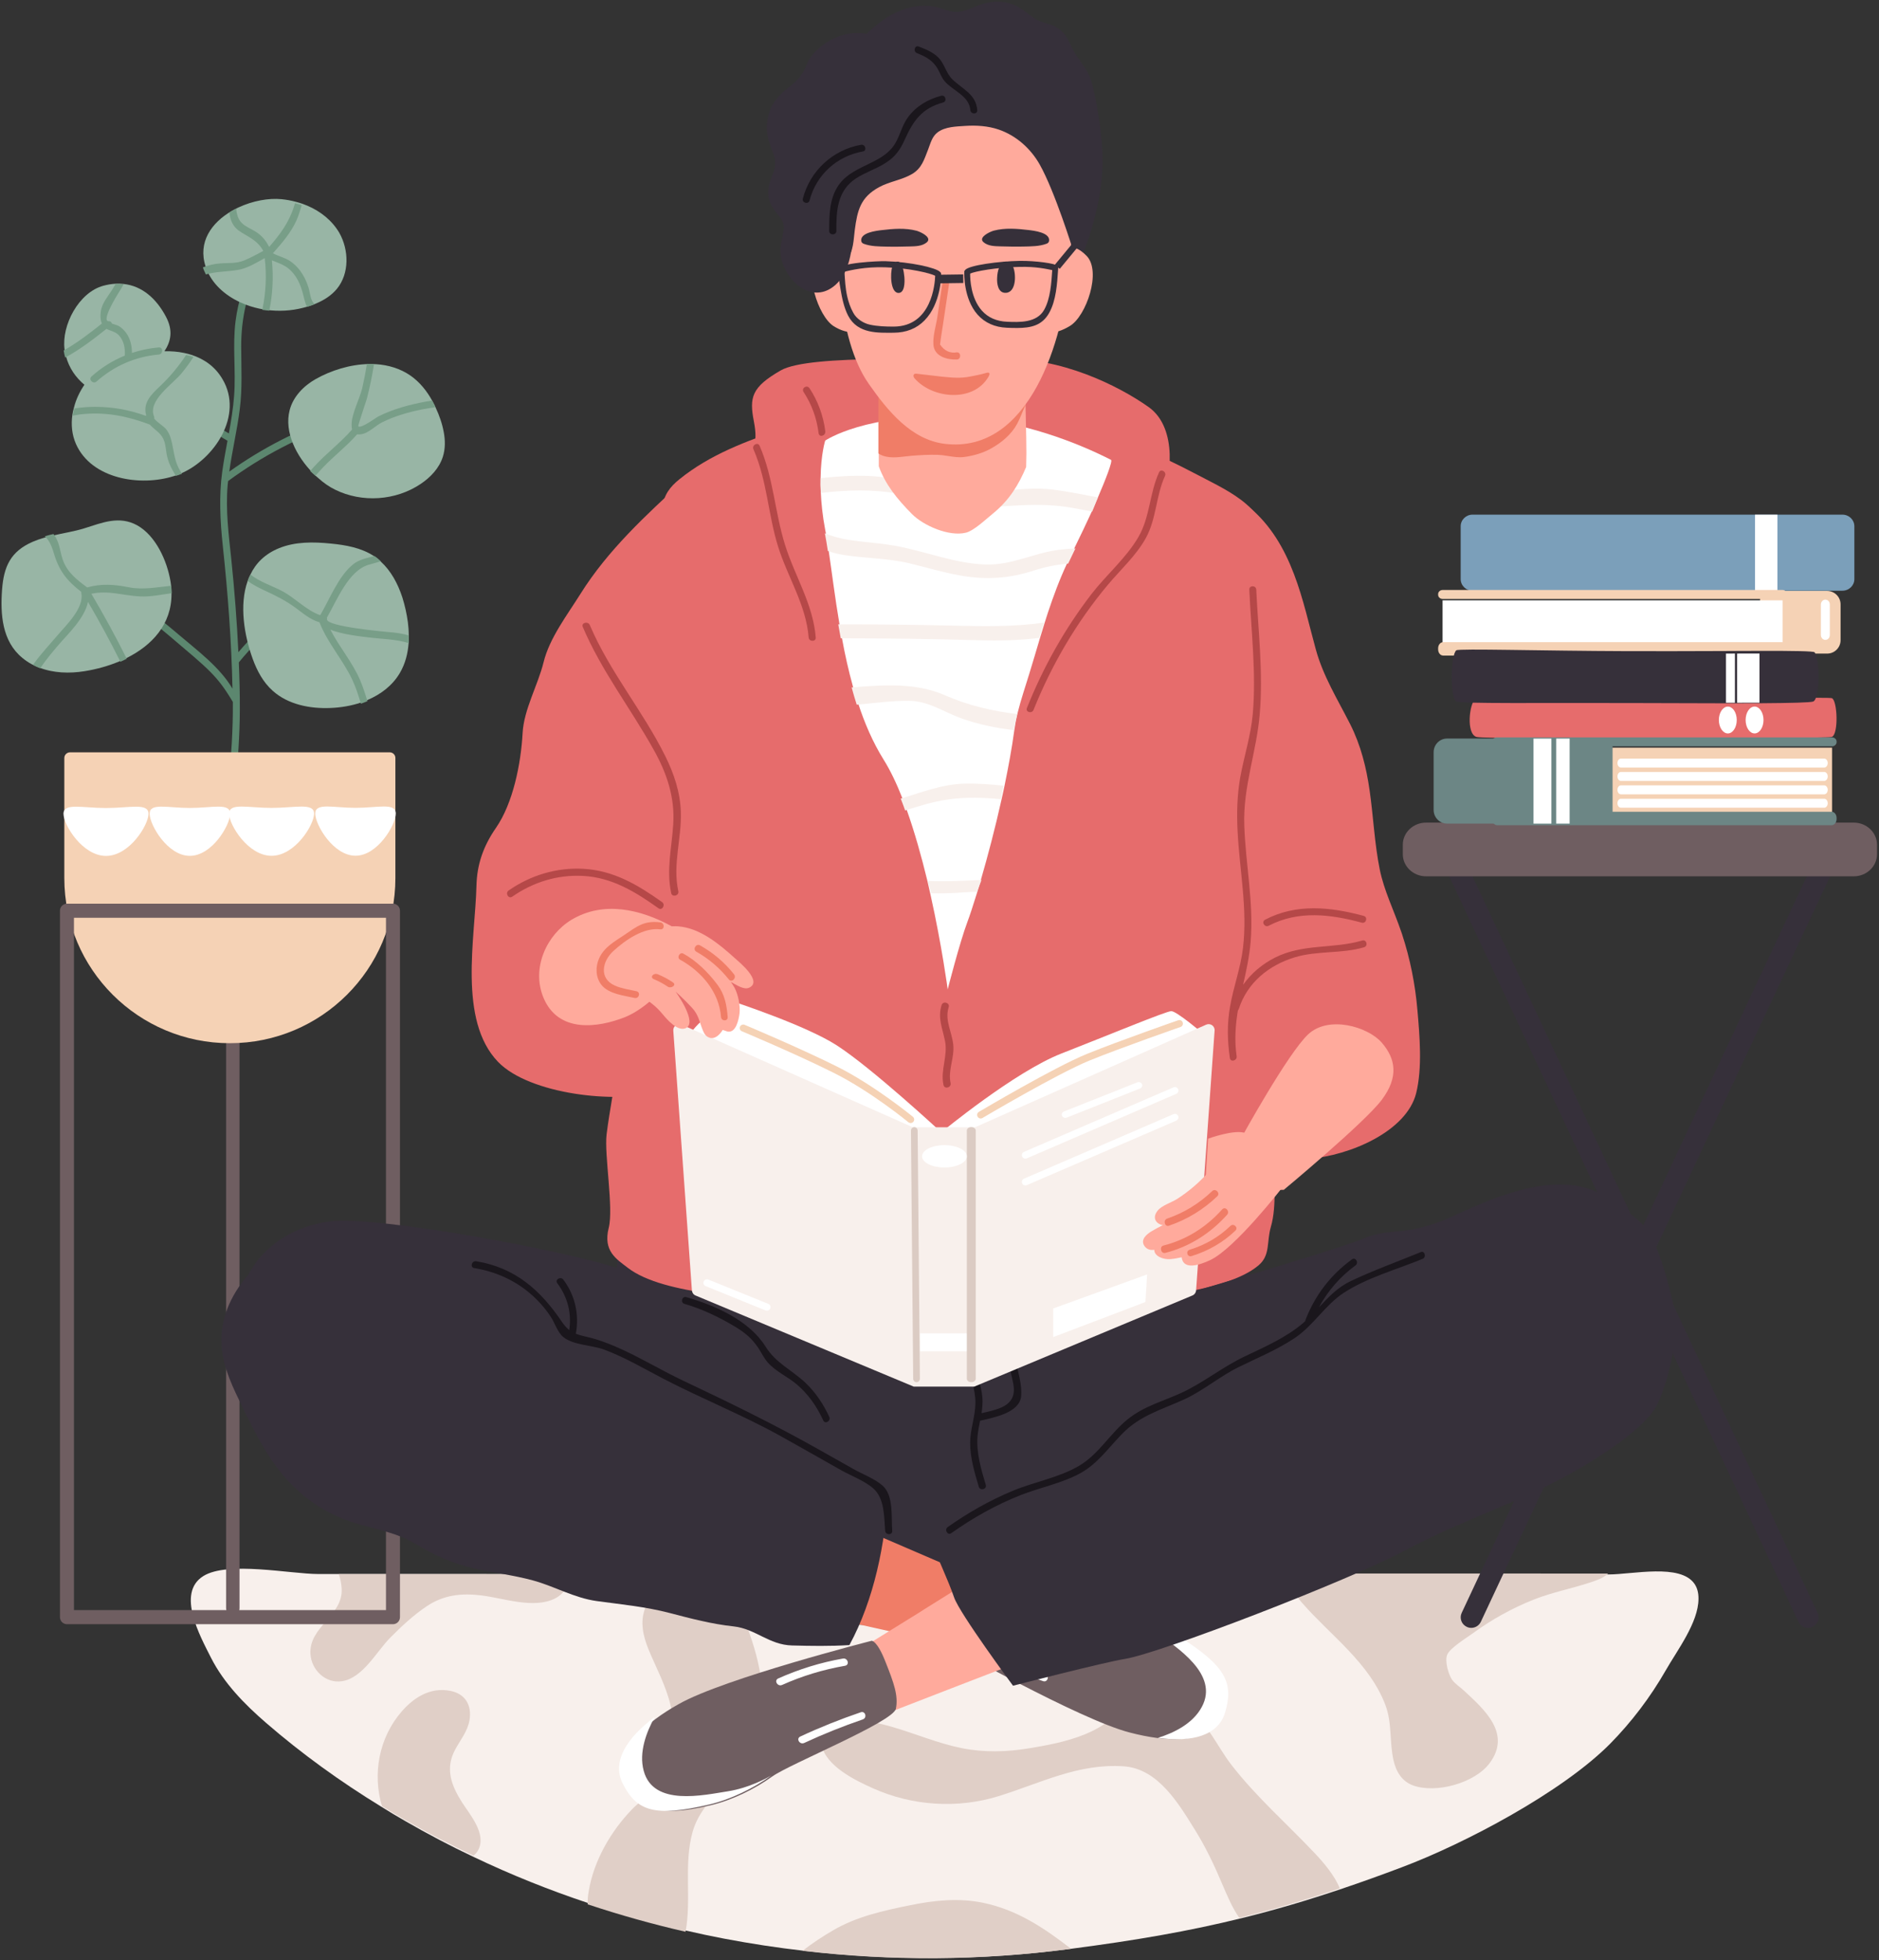<svg width="420" height="438" xmlns="http://www.w3.org/2000/svg" xmlns:xlink="http://www.w3.org/1999/xlink" xml:space="preserve" overflow="hidden"><rect width="100%" height="100%" fill="#333333" stroke="none"/><defs><clipPath id="clip0"><rect x="3459" y="634" width="420" height="438"/></clipPath></defs><g clip-path="url(#clip0)" transform="translate(-3459 -634)"><path d="M332.651 78.723C332.628 73.39 327.862 67.194 325.312 62.712 321.898 56.752 317.708 51.232 312.897 46.342 302.145 35.507 280.396 24.027 266.297 18.729 261.663 16.982 257.295 15.409 253.039 13.979 245.213 11.338 237.919 9.182 230.537 7.373 218.764 4.465 206.815 2.403 192.316 0.518L191.983 0.47C172.341-2.078 152.411-2.203 132.746 0.077 126.782 0.753 120.841 1.665 114.944 2.78 112.04 3.33 109.135 3.947 106.231 4.621 98.915 6.304 91.666 8.333 84.527 10.724 75.792 13.633 67.235 17.061 58.899 21.04 53.689 23.492 48.59 26.183 43.602 29.061 41.762 30.114 39.944 31.198 38.17 32.316 29.125 37.851 20.457 44.094 12.453 51.028 7.643 55.197 3.053 59.865 0.149 65.591-2.267 70.388-7.61 79.996-1.58 83.799 3.851 87.23 17.929 84.274 24.137 84.274L55.462 84.274C63.665 84.274 71.868 84.256 80.071 84.256 90.601 84.256 101.132 84.256 111.663 84.241L116.784 84.241C157.731 84.225 198.701 84.21 239.648 84.194L247.275 84.194C268.979 84.194 290.661 84.179 312.365 84.179L312.542 84.179C317.952 84.179 328.593 86.68 331.764 82.072 332.34 81.221 332.673 80.123 332.651 78.723" fill="#F8F0EC" fill-rule="evenodd" transform="matrix(1 0 0 -1 3506 1070)"/><path d="M14.257 10.273C11.851 14.076 10.455 17.819 12.741 22.041 13.913 24.211 15.491 26.092 15.936 28.555 16.522 31.929 15.026 34.531 11.588 35.178 7.159 36.026 3.458 33.669 0.708 30.466-4.307 24.629-5.763 16.588-3.619 9.394-1.86 8.302-0.06 7.239 1.739 6.206 6.674 3.389 11.709 0.755 16.826-1.648 17.25-1.327 17.594-0.941 17.857-0.463 19.859 3.172 16.037 7.484 14.257 10.273" fill="#E0CFC7" fill-rule="evenodd" transform="matrix(1 0 0 -1 3548 1047)"/><path d="M28.711 22.257 1.731 22.257C2.082 21.217 2.309 20.131 2.371 18.998 2.702 12.909-4.963 10.565-4.611 4.411-4.384 0.791-1.202-2.278 2.516-1.663 7.123-0.924 10.221 5.022 13.238 8.06 15.737 10.579 18.423 13.097 21.377 15.064 25.178 17.63 29.207 18.04 33.628 17.488 38.544 16.889 45.341 14.403 50.092 16.827 52.262 17.943 53.294 20.036 53.377 22.239 45.155 22.239 36.933 22.257 28.711 22.257" fill="#E0CFC7" fill-rule="evenodd" transform="matrix(1 0 0 -1 3533 1008)"/><path d="M31.09 66.217C30.017 69.171 28.943 72.535 27.3 75.38 28.332 75.696 29.322 76.027 30.332 76.345 31.28 76.659 30.88 78.192 29.911 77.878 28.796 77.512 27.574 77.197 26.374 76.851 26.227 77.071 26.058 77.306 25.89 77.512 25.658 77.798 25.405 78.081 25.153 78.335L22.71 78.335C23.447 77.766 24.142 77.119 24.732 76.345 23.995 76.107 23.258 75.807 22.542 75.49 17.257 76.281 10.54 76.391 8.203 70.593 7.003 67.621 7.782 64.32 8.94 61.475 10.645 57.336 12.772 53.497 13.846 49.104 14.856 44.948 15.804 39.671 14.667 35.421 13.488 31.139 8.287 28.814 5.339 25.765 0.539 20.82-3.273 14.232-4.41 7.39-4.599 6.38-4.662 5.4-4.641 4.467 2.56 2.067 9.866 0.028 17.236-1.665 18.605 5.62 16.793 13.409 18.794 20.584 20.078 25.276 23.489 28.404 26.521 32.023 28.964 34.931 31.154 38.075 32.585 41.599 35.933 49.705 34.017 58.3 31.09 66.217" fill="#E0CFC7" fill-rule="evenodd" transform="matrix(1 0 0 -1 3595 1064)"/><path d="M105.881 12.884C99.644 19.502 92.713 25.523 87.147 32.768 84.159 36.643 81.993 41.819 77.965 44.718 73.872 47.666 68.674 47.573 63.867 47.337 60.055 39.654 49.833 37.599 42.015 36.329 37.012 35.497 31.966 35.371 26.985 36.36 21.614 37.443 16.546 39.636 11.306 41.144 7.559 42.225-6.128 45.642-4.352 37.035-3.356 32.329 3.163 29.163 7.169 27.374 15.919 23.456 26.032 22.796 35.193 25.633 44.614 28.55 53.06 33.021 63.239 32.298 70.883 31.749 75.475 23.94 79.156 18.012 81.538 14.186 83.444 10.14 85.198 5.986 86.281 3.46 87.408 0.745 89.01-1.558 96.374 0.244 103.672 2.393 111.49 5.028 110.234 8.023 107.83 10.83 105.881 12.884" fill="#E0CFC7" fill-rule="evenodd" transform="matrix(1 0 0 -1 3647 1061)"/><path d="M35.673 10.822C30.265 11.921 24.858 11.372 19.492 10.273 13.484 9.062 7.433 7.738 2.132 4.606 0.051 3.393-2.374 1.828-4.606 0.084 15.201-2.258 35.265-2.129 55.051 0.486L55.394 0.537C49.471 5.105 43.42 9.24 35.673 10.822" fill="#E0CFC7" fill-rule="evenodd" transform="matrix(1 0 0 -1 3643 1070)"/><path d="M3.139 46.394-4.54 46.394C-3.345 43.978-1.575 41.69 0.085 39.782 6.48 32.473 15.021 26.481 18.628 17.105 20.221 12.974 19.535 8.809 20.487 4.628 21.04 2.15 22.368-0.076 24.846-0.965 30.024-2.841 38.654-0.424 41.951 3.993 46.907 10.605 40.844 15.96 36.153 20.283 35.357 21.014 34.162 21.792 33.564 22.667 32.79 23.779 31.883 26.766 32.48 28.23 33.1 29.754 36.906 32.076 38.189 33.012 42.438 36.127 47.107 38.701 52.019 40.64 56.024 42.197 60.184 42.993 64.256 44.328 65.561 44.756 67.354 45.313 68.46 46.378 46.686 46.378 24.912 46.394 3.139 46.394" fill="#E0CFC7" fill-rule="evenodd" transform="matrix(1 0 0 -1 3750 1032)"/><path d="M49.415 97.964C40.76 95.046 32.673 90.915 25.255 85.62 25.883 90.264 26.998 94.844 27.586 99.498 28.194 104.175 27.93 108.8 27.91 113.498 27.89 119.889 29.248 125.832 32.146 131.527 32.592 132.427 31.254 133.223 30.788 132.321 28.7 128.19 27.241 123.858 26.654 119.246 25.944 113.703 26.755 108.124 26.329 102.567 26.126 99.737 25.66 96.941 25.153 94.154 17.046 98.998 8.371 102.556-0.811 104.766-1.805 105.004-2.21 103.487-1.237 103.251 8.006 101.029 16.721 97.438 24.849 92.511 24.424 90.212 23.998 87.913 23.674 85.597 22.924 80.178 23.208 74.554 23.795 69.075 24.931 58.491 25.741 47.781 25.964 37.118 23.147 41.905 18.14 45.606 14.046 49.099 8.492 53.844 2.634 58.213-3.467 62.252-4.318 62.813-5.109 61.452-4.257 60.896 1.337 57.187 6.749 53.239 11.877 48.892 20.633 41.459 22.518 40.086 26.045 34.149L26.045 33.915C26.146 22.058 24.343 10.3 23.775-1.525 23.714-2.536 25.295-2.534 25.336-1.525 25.883 9.806 27.586 21.077 27.606 32.435 27.626 35.94 27.525 39.462 27.383 42.99 33.504 50.417 40.821 56.529 49.253 61.194 50.125 61.686 49.334 63.042 48.443 62.553 40.375 58.07 33.281 52.266 27.282 45.265 26.957 52.211 26.41 59.161 25.701 66.026 25.113 71.565 24.403 77.065 24.89 82.638 24.931 82.93 24.971 83.221 24.991 83.513 32.592 89.094 40.882 93.433 49.841 96.447 50.794 96.77 50.368 98.287 49.415 97.964" fill="#5C876F" fill-rule="evenodd" transform="matrix(1 0 0 -1 3485 825)"/><path d="M33.261 16.95C33.221 17.341 33.18 17.75 33.1 18.157 32.337 22.668 29.848 28.246 25.713 30.587 21.658 32.849 17.824 31.185 13.849 29.943 11.521 29.219 9.112 28.874 6.744 28.31 6.061 28.168 5.419 28.009 4.756 27.806 3.933 27.569 3.13 27.287 2.327 26.942-2.611 24.805-4.157 21.426-4.538 16.241-4.94 10.774-4.558 4.708-0.001 0.987 0.661 0.435 1.363-0.035 2.086-0.43L2.106-0.43C2.648-0.713 3.19-0.962 3.732-1.168 6.904-2.408 10.497-2.533 13.89-1.983 16.579-1.56 19.29-0.805 21.799 0.262 22.28 0.467 22.762 0.685 23.224 0.922 28.985 3.767 33.361 8.481 33.341 15.314 33.341 15.85 33.301 16.384 33.261 16.95" fill="#98B5A5" fill-rule="evenodd" transform="matrix(1 0 0 -1 3464 782)"/><path d="M31.674 19.736C31.47 20.688 31.206 21.625 30.921 22.546 29.925 25.576 28.399 28.433 26.121 30.508 25.653 30.948 25.206 31.323 24.677 31.666L24.575 31.745C21.748 33.603 18.291 34.211 14.914 34.539 11.029 34.93 6.982 34.975 3.382 33.508 0.209 32.227-1.846 30.12-3.046 27.574-3.29 27.106-3.493 26.638-3.656 26.14-5.547 20.798-4.408 13.991-2.517 8.775-1.54 6.106-0.198 3.561 1.958 1.639 5.395-1.451 10.318-2.406 14.935-2.201 17.213-2.107 19.511-1.719 21.667-0.999 22.155-0.827 22.643-0.64 23.111-0.438 26.101 0.827 28.704 2.797 30.352 5.575 31.592 7.666 32.182 10.009 32.345 12.414 32.365 12.976 32.386 13.537 32.365 14.1 32.365 15.989 32.081 17.894 31.674 19.736" fill="#98B5A5" fill-rule="evenodd" transform="matrix(1 0 0 -1 3518 790)"/><path d="M30.174 12.521C29.992 13.47 29.751 14.405 29.429 15.322 29.147 16.146 28.825 16.97 28.442 17.777 28.221 18.3 27.979 18.807 27.697 19.297 26.469 21.577 24.838 23.618 22.744 25.076 20.449 26.658 17.771 27.451 15.012 27.623L14.992 27.623C14.469 27.64 13.945 27.654 13.442 27.654 9.254 27.576 4.985 26.231 1.542 24.283-1.135 22.763-3.471 20.374-4.256 17.349-5.525 12.457-2.746 6.981 1.019 3.212 1.381 2.833 1.764 2.468 2.167 2.149 3.355 1.074 4.623 0.205 5.891-0.415 11.912-3.391 19.442-2.899 25.039 0.868 27.234 2.341 29.187 4.384 29.992 6.948 30.556 8.738 30.536 10.653 30.174 12.521" fill="#98B5A5" fill-rule="evenodd" transform="matrix(1 0 0 -1 3528 743)"/><path d="M30.741 20.261C29.106 23.072 26.622 24.799 23.775 25.71 23.23 25.884 22.705 26.024 22.139 26.135 20.746 26.434 19.252 26.542 17.758 26.51 19.191 28.693 19.737 31.127 18.101 34.22 15.961 38.273 12.77 41.114 8.59 41.554 8.025 41.616 7.439 41.632 6.813 41.6 5.945 41.554 5.036 41.399 4.088 41.146-1.385 39.655-5.262 32.352-4.575 26.951L-4.575 26.887C-4.494 26.369-4.393 25.867-4.252 25.382-3.566 22.79-2.092 20.654-0.133 19.022-1.183 17.482-2.011 15.755-2.455 13.963-2.616 13.431-2.738 12.881-2.818 12.331-3.142 10.086-2.919 7.809-2.011 5.767 1.482-2.067 12.386-3.78 19.898-1.376 20.281-1.251 20.686-1.127 21.069-0.969L21.231-0.891C28.863 2.235 35.507 12.206 30.741 20.261" fill="#98B5A5" fill-rule="evenodd" transform="matrix(1 0 0 -1 3478 739)"/><path d="M25.823 15.009C25.624 15.34 25.425 15.655 25.206 15.955 23.335 18.581 20.609 20.398 17.623 21.457 17.126 21.633 16.648 21.776 16.151 21.901 15.096 22.187 14.061 22.375 12.986 22.485 10.041 22.788 6.478 22.121 3.315 20.652 2.777 20.415 2.28 20.145 1.802 19.861-2.716 17.253-5.84 12.889-4.029 7.416-3.97 7.228-3.91 7.038-3.83 6.848-3.691 6.5-3.552 6.153-3.373 5.82-1.701 2.564 1.463 0.254 4.846-1.041 6.18-1.563 7.573-1.927 8.986-2.164 9.504-2.243 10.001-2.307 10.518-2.354 13.305-2.607 16.111-2.323 18.798-1.485 19.056-1.405 19.315-1.328 19.593-1.23 19.892-1.121 20.21-1.011 20.489-0.884 22.32-0.14 24.031 0.918 25.305 2.453 28.111 5.869 28.032 11.132 25.823 15.009" fill="#98B5A5" fill-rule="evenodd" transform="matrix(1 0 0 -1 3509 701)"/><path d="M8.421 14.315C11.23 9.565 13.88 4.721 16.33-0.205 15.852-0.446 15.394-0.668 14.916-0.876 12.644 3.665 10.233 8.127 7.664 12.508 6.946 8.862 3.241 5.407 1.089 2.898-0.465 1.107-1.84-0.605-3.015-2.332-3.573-2.124-4.111-1.869-4.629-1.581-4.55-1.452-4.49-1.34-4.37-1.211-2.796 0.947-0.943 2.914 0.79 4.96 2.703 7.231 6.887 11.149 6.169 14.49L6.169 14.747C2.981 17.194 1.189 19.416 0.013 23.447-0.545 25.332-1.142 26.422-1.999 27.155-1.362 27.364-0.704 27.525-0.047 27.668 0.153 27.412 0.332 27.141 0.491 26.853 1.348 25.348 1.467 23.557 2.025 21.944 2.981 19.144 5.193 17.417 7.464 15.754L7.464 15.738C10.732 16.632 13.541 16.41 16.888 15.754 19.996 15.148 23.124 15.801 26.272 16.106 26.332 15.53 26.372 14.986 26.372 14.443 24.021 14.139 21.73 13.612 19.358 13.725 15.414 13.915 12.286 15.148 8.421 14.315" fill="#789E88" fill-rule="evenodd" transform="matrix(1 0 0 -1 3471 781)"/><path d="M31.368 13.006C31.389 12.437 31.368 11.87 31.348 11.303 28.401 12.202 25.414 12.185 22.284 12.58 21.085 12.738 16.634 13.164 13.85 14.298 15.842 10.402 18.768 7.042 20.516 2.975 21.146 1.459 21.654-0.103 22.122-1.681 21.654-1.886 21.166-2.074 20.678-2.248 20.109-0.387 19.52 1.49 18.667 3.273 16.533 7.706 13.2 11.334 11.412 15.94 9.277 16.57 7.794 17.926 5.985 19.236 3.872 20.782 1.595 21.934-0.803 23.021-2.164 23.654-3.506 24.348-4.623 25.169-4.461 25.673-4.258 26.146-4.014 26.619-1.941 24.932 1.067 24.017 3.282 22.802 6.026 21.304 8.546 18.575 11.533 17.549L11.615 17.596C13.688 21.144 15.659 26.209 18.829 28.811 19.886 29.712 21.207 30.122 22.548 30.451 22.934 30.547 23.3 30.642 23.686 30.752 24.215 30.406 24.662 30.027 25.129 29.583 24.296 29.317 23.381 29.081 22.427 28.811 17.894 27.486 15.354 20.956 13.057 16.949 13.098 16.855 13.118 16.744 13.098 16.601 12.956 15.008 25.8 13.858 26.816 13.762 28.36 13.637 29.885 13.463 31.368 13.006" fill="#789E88" fill-rule="evenodd" transform="matrix(1 0 0 -1 3519 789)"/><path d="M23.334 13.011C22.287 12.858 21.261 12.702 20.255 12.5 17.237 11.879 14.22 11.026 11.469 9.66 9.971 8.93 8.492 7.301 6.891 6.991 6.46 6.912 6.111 6.898 5.824 6.945 3.484 4.291 0.63 2.102-1.813-0.458-2.387-1.063-2.942-1.684-3.496-2.306-3.886-1.993-4.276-1.636-4.666-1.265-4.378-0.924-4.07-0.581-3.762-0.242-1.094 2.661 2.108 5.066 4.695 8.016 4.613 8.341 4.592 8.712 4.592 9.133 4.592 11.569 6.399 14.859 6.973 17.294 7.384 19.079 7.733 20.881 8.02 22.695 8.533 22.695 9.088 22.681 9.601 22.665 9.19 20.026 8.657 17.419 7.979 14.829 7.815 14.221 5.947 8.853 6.091 8.73 6.768 8.201 9.991 10.669 10.668 10.996 13.953 12.623 17.545 13.586 21.158 14.254 21.63 14.346 22.102 14.423 22.575 14.502 22.841 14.022 23.088 13.525 23.334 13.011" fill="#789E88" fill-rule="evenodd" transform="matrix(1 0 0 -1 3533 738)"/><path d="M19.292-1.24C19.435-1.441 19.538-1.655 19.681-1.856L19.497-1.933C19.129-2.087 18.72-2.209 18.311-2.333 17.392-0.837 16.553 0.686 16.226 2.66 16.083 3.506 16.022 4.385 15.777 5.217 15.204 7.083 14.081 7.546 12.772 8.825 12.649 8.947 12.588 9.024 12.506 9.116 7.703 10.935 3.064 11.921-2.169 11.489-3.048 11.428-3.886 11.274-4.744 11.121-4.662 11.661-4.54 12.199-4.397 12.723-2.823 12.969-1.29 13.091 0.325 13.091 4.535 13.062 7.887 12.384 11.627 11.073L11.669 11.229C10.932 13.957 12.67 15.728 14.734 17.669 17.003 19.811 18.924 22.139 20.601 24.667 21.152 24.559 21.704 24.419 22.256 24.25 21.459 23.002 20.58 21.8 19.619 20.627 17.575 18.117 11.934 14.51 13.447 10.904 13.508 10.734 13.508 10.595 13.467 10.472 14.162 9.548 15.654 8.793 16.308 7.869 16.962 6.929 17.268 5.833 17.494 4.74 17.964 2.582 18.086 0.717 19.292-1.24" fill="#789E88" fill-rule="evenodd" transform="matrix(1 0 0 -1 3480 738)"/><path d="M16.485 3.772C11.243 3.312 6.51 1.244 2.594-2.239 1.819-2.923 0.697-1.808 1.452-1.125 3.716 0.895 6.205 2.437 8.897 3.535 8.999 5.155 8.714 6.827 7.571 8.081 6.776 8.926 5.695 9.037 4.797 9.514 1.839 7.16-1.16 4.871-4.423 3.105-4.566 3.598-4.688 4.108-4.75 4.631L-4.75 4.694C-1.751 6.381 1.044 8.528 3.777 10.706 3.267 11.82 3.451 13.504 3.777 14.395 4.246 15.747 5.184 16.894 5.96 18.085 6.266 18.562 6.551 19.039 6.837 19.532 7.449 19.562 8.04 19.548 8.632 19.483 8.224 18.739 7.796 18.006 7.326 17.289 6.939 16.654 3.593 11.199 5.307 11.215 5.715 11.231 5.939 10.992 6.021 10.69 6.592 10.485 7.245 10.34 7.714 10.054 8.306 9.64 8.836 9.133 9.244 8.544 10.162 7.239 10.488 5.697 10.488 4.138 12.406 4.759 14.405 5.187 16.485 5.364 17.506 5.459 17.506 3.87 16.485 3.772" fill="#789E88" fill-rule="evenodd" transform="matrix(1 0 0 -1 3478 717)"/><path d="M20.35-0.968C20.066-1.093 19.742-1.202 19.439-1.311 19.155-1.406 18.892-1.483 18.629-1.561 18.123-0.639 17.941 0.644 17.536 1.99 16.909 4.179 15.714 6.34 13.69 7.544 12.739 8.107 11.747 8.418 10.775 8.828 11.139 5.008 10.957 1.269 10.188-2.423 9.662-2.377 9.135-2.314 8.629-2.235 9.439 1.552 9.621 5.416 9.176 9.326 7.253 8.263 5.208 6.995 3.083 6.669 0.471 6.245-1.715 6.354-3.982 5.666-4.144 5.995-4.306 6.34-4.448 6.683-4.509 6.87-4.59 7.058-4.65 7.246-3.436 7.732-2.12 8.045-0.763 8.137 1.159 8.295 2.759 8.059 4.601 8.811 6.038 9.404 7.414 10.173 8.791 10.892L8.831 10.97C7.718 13.004 6.079 13.801 4.034 15.022 3.083 15.587 2.374 16.242 1.888 17.229 1.524 17.947 1.342 18.763 1.281 19.559 1.787 19.842 2.293 20.108 2.84 20.342 2.84 20.046 2.84 19.747 2.921 19.467 3.447 16.539 5.593 16.337 7.577 14.945 8.73 14.114 9.54 13.051 10.168 11.83 12.637 14.648 14.662 17.401 15.775 21.047 15.815 21.218 15.876 21.406 15.937 21.577 16.423 21.454 16.929 21.313 17.435 21.139 17.091 20.014 16.767 18.872 16.281 17.776 15.026 14.976 13.002 12.661 10.998 10.405 12.212 9.75 13.609 9.453 14.783 8.7 15.694 8.107 16.443 7.355 17.111 6.479 17.941 5.353 18.548 4.086 18.953 2.756 19.338 1.568 19.358-0.232 20.35-0.968" fill="#789E88" fill-rule="evenodd" transform="matrix(1 0 0 -1 3509 701)"/><path d="M-2.943-1.929C-3.789-1.929-4.463-1.228-4.463-0.366L-4.463 132.507C-4.463 133.372-3.789 134.072-2.943 134.072-2.136 134.072-1.462 133.372-1.462 132.507L-1.462-0.366C-1.462-1.228-2.136-1.929-2.943-1.929" fill="#6F5E61" fill-rule="evenodd" transform="matrix(1 0 0 -1 3514 993)"/><path d="M32.378-2.111 32.378-2.111C11.949-2.111-4.622 14.407-4.622 34.781L-4.622 61.629C-4.622 62.325-4.031 62.889-3.337 62.889L68.113 62.889C68.807 62.889 69.378 62.325 69.378 61.629L69.378 34.781C69.378 14.407 52.806-2.111 32.378-2.111" fill="#F5D2B5" fill-rule="evenodd" transform="matrix(1 0 0 -1 3478 865)"/><path d="M-1.469 1.207 68.275 1.207 68.275 155.917-1.469 155.917ZM69.839-1.939-3.033-1.939C-3.906-1.939-4.597-1.235-4.597-0.367L-4.597 157.489C-4.597 158.358-3.906 159.062-3.033 159.062L69.839 159.062C70.712 159.062 71.403 158.358 71.403 157.489L71.403-0.367C71.403-1.235 70.712-1.939 69.839-1.939" fill="#6F5E61" fill-rule="evenodd" transform="matrix(1 0 0 -1 3477 995)"/><path d="M14.193 7.156C14.193 4.65 9.948-2.262 4.693-2.262-0.541-2.262-4.807 4.65-4.807 7.156-4.807 9.662-0.541 8.44 4.693 8.44 9.948 8.44 14.193 9.662 14.193 7.156" fill="#FFFFFF" fill-rule="evenodd" transform="matrix(1 0 0 -1 3478 823)"/><path d="M13.448 7.171C13.448 4.666 9.42-2.248 4.428-2.248-0.543-2.248-4.552 4.666-4.552 7.171-4.552 9.677-0.543 8.454 4.428 8.454 9.42 8.454 13.448 9.677 13.448 7.171" fill="#FFFFFF" fill-rule="evenodd" transform="matrix(1 0 0 -1 3497 823)"/><path d="M14.204 7.185C14.204 4.678 9.949-2.235 4.693-2.235-0.543-2.235-4.797 4.678-4.797 7.185-4.797 9.69-0.543 8.467 4.693 8.467 9.949 8.467 14.204 9.69 14.204 7.185" fill="#FFFFFF" fill-rule="evenodd" transform="matrix(1 0 0 -1 3515 823)"/><path d="M13.462 7.198C13.462 4.692 9.429-2.221 4.462-2.221-0.505-2.221-4.538 4.692-4.538 7.198-4.538 9.704-0.505 8.481 4.462 8.481 9.429 8.481 13.462 9.704 13.462 7.198" fill="#FFFFFF" fill-rule="evenodd" transform="matrix(1 0 0 -1 3534 823)"/><path d="M-2.126-1.758C-2.484-1.758-2.82-1.689-3.134-1.535-4.321-0.985-4.836 0.415-4.276 1.594L76.013 172.882C76.55 174.062 77.961 174.573 79.148 174.017 80.335 173.467 80.828 172.065 80.268 170.887L0.002-0.4C-0.401-1.256-1.252-1.758-2.126-1.758" fill="#36303A" fill-rule="evenodd" transform="matrix(1 0 0 -1 3790 996)"/><path d="M78.145-1.761C77.251-1.761 76.401-1.261 75.998-0.405L-4.278 170.885C-4.837 172.063-4.323 173.464-3.137 174.015-1.974 174.57-0.565 174.059-0.006 172.877L80.27 1.59C80.829 0.412 80.315-0.989 79.129-1.54 78.816-1.692 78.481-1.761 78.145-1.761" fill="#36303A" fill-rule="evenodd" transform="matrix(1 0 0 -1 3785 996)"/><path d="M96.357-1.819 0.759-1.819C-2.108-1.819-4.442 0.397-4.442 3.129L-4.442 5.236C-4.442 7.966-2.108 10.182 0.759 10.182L96.357 10.182C99.224 10.182 101.558 7.966 101.558 5.236L101.558 3.129C101.558 0.397 99.224-1.819 96.357-1.819" fill="#6F5E61" fill-rule="evenodd" transform="matrix(1 0 0 -1 3777 828)"/><path d="M83.494 0.607 83.494 12.391C83.494 13.841 82.305 15.001 80.801 15.001L-1.835 15.001C-3.316 15.001-4.506 13.841-4.506 12.391L-4.506 0.607C-4.506-0.841-3.316-2-1.835-2L80.801-2C82.305-2 83.494-0.841 83.494 0.607" fill="#7B9FBA" fill-rule="evenodd" transform="matrix(1 0 0 -1 3790 764)"/><path d="M0.292-2.01 0.292 14.99-4.708 14.99-4.708-2.01 0.292-2.01" fill="#FFFFFF" fill-rule="evenodd" transform="matrix(1 0 0 -1 3856 764)"/><path d="M10.404 11.948-4.589 11.948-4.589-2.052 10.404-2.052C12.077-2.052 13.412-0.706 13.412 0.953L13.412 8.941C13.412 10.6 12.077 11.948 10.404 11.948" fill="#F5D2B5" fill-rule="evenodd" transform="matrix(1 0 0 -1 3857 778)"/><path d="M-4.555-2.151 71.445-2.151 71.445 7.85-4.555 7.85-4.555-2.151" fill="#FFFFFF" fill-rule="evenodd" transform="matrix(1 0 0 -1 3786 776)"/><path d="M72.422 0.162-3.533 0.162C-4.095 0.162-4.544-0.249-4.544-0.758L-4.544-0.918C-4.544-1.425-4.095-1.838-3.533-1.838L72.422-1.838C72.984-1.838 73.456-1.425 73.456-0.918L73.456-0.758C73.456-0.249 72.984 0.162 72.422 0.162" fill="#F5D2B5" fill-rule="evenodd" transform="matrix(1 0 0 -1 3785 766)"/><path d="M72.332 0.508-3.42 0.508C-4.05 0.508-4.544-0.111-4.544-0.872L-4.544-1.11C-4.544-1.874-4.05-2.492-3.42-2.492L72.332-2.492C72.961-2.492 73.456-1.874 73.456-1.11L73.456-0.872C73.456-0.111 72.961 0.508 72.332 0.508" fill="#F5D2B5" fill-rule="evenodd" transform="matrix(1 0 0 -1 3785 778)"/><path d="M-2.992 7.008-2.992 7.008C-2.423 7.008-1.992 6.512-1.992 5.899L-1.992-0.881C-1.992-1.496-2.423-1.992-2.992-1.992-3.541-1.992-3.992-1.496-3.992-0.881L-3.992 5.899C-3.992 6.512-3.541 7.008-2.992 7.008" fill="#FFFFFF" fill-rule="evenodd" transform="matrix(1 0 0 -1 3870 775)"/><path d="M76.466-1.662C77.985-1.064 77.716 6.474 76.466 6.988 75.884 7.234 57.363 6.908 38.529 6.873 18.087 6.835-2.803 7.063-3.272 6.727-4.546 5.809-5.328-0.891-3.004-1.662-1.82-2.057 18.689-1.891 38.529-1.861 57.452-1.833 75.75-1.956 76.466-1.662" fill="#E66C6C" fill-rule="evenodd" transform="matrix(1 0 0 -1 3792 797)"/><path d="M-0.813 1.11C-0.813 2.768-1.707 4.112-2.813 4.112-3.919 4.112-4.813 2.768-4.813 1.11-4.813-0.547-3.919-1.888-2.813-1.888-1.707-1.888-0.813-0.547-0.813 1.11" fill="#FFFFFF" fill-rule="evenodd" transform="matrix(1 0 0 -1 3854 796)"/><path d="M-0.795 1.108C-0.795 2.767-1.684 4.108-2.784 4.108-3.883 4.108-4.795 2.767-4.795 1.108-4.795-0.548-3.883-1.892-2.784-1.892-1.684-1.892-0.795-0.548-0.795 1.108" fill="#FFFFFF" fill-rule="evenodd" transform="matrix(1 0 0 -1 3848 796)"/><path d="M76.595 9.241C76.371 9.509 71.756 9.569 64.812 9.557 63.311 9.557 61.675 9.557 59.973 9.545 59.301 9.545 58.629 9.545 57.957 9.533 57.016 9.533 56.075 9.533 55.112 9.521 48.794 9.499 41.67 9.475 34.614 9.499 15.707 9.557-2.887 10.109-3.469 9.686-4.724 8.805-4.993-0.736-3.469-1.756-2.73-2.261 15.639-2.05 34.614-2.098 41.648-2.119 48.794-2.143 55.112-2.155L59.973-2.155C61.675-2.155 63.311-2.143 64.812-2.143 71.308-2.098 75.744-1.99 76.304-1.756 77.805-1.124 77.85 7.668 76.595 9.241" fill="#36303A" fill-rule="evenodd" transform="matrix(1 0 0 -1 3788 789)"/><path d="M0.286-2.021 0.286 8.968C-1.281 8.968-2.94 8.968-4.714 8.957L-4.714-2.032C-2.94-2.032-1.258-2.021 0.286-2.021" fill="#FFFFFF" fill-rule="evenodd" transform="matrix(1 0 0 -1 3852 789)"/><path d="M-1.206-2.04-1.206 8.96C-1.862 8.96-2.518 8.96-3.206 8.949L-3.206-2.04-1.206-2.04" fill="#FFFFFF" fill-rule="evenodd" transform="matrix(1 0 0 -1 3848 789)"/><path d="M70.509-2.073-4.491-2.073-4.491 12.927 70.509 12.927 70.509-2.073" fill="#F5D2B5" fill-rule="evenodd" transform="matrix(1 0 0 -1 3798 814)"/><path d="M-3.457 0.228 71.496 0.228C72.052 0.228 72.519-0.187 72.519-0.693L72.519-0.851C72.519-1.36 72.052-1.772 71.496-1.772L-3.457-1.772C-4.014-1.772-4.481-1.36-4.481-0.851L-4.481-0.693C-4.481-0.187-4.014 0.228-3.457 0.228" fill="#6C8685" fill-rule="evenodd" transform="matrix(1 0 0 -1 3797 799)"/><path d="M-3.368 0.608 71.407 0.608C72.03 0.608 72.519-0.011 72.519-0.774L72.519-1.011C72.519-1.775 72.03-2.393 71.407-2.393L-3.368-2.393C-3.969-2.393-4.481-1.775-4.481-1.011L-4.481-0.774C-4.481-0.011-3.969 0.608-3.368 0.608" fill="#6C8685" fill-rule="evenodd" transform="matrix(1 0 0 -1 3797 816)"/><path d="M35.45-2.036 35.45 16.964-1.569 16.964C-3.203 16.964-4.55 15.597-4.55 13.912L-4.55 1.014C-4.55-0.671-3.203-2.036-1.569-2.036L35.45-2.036" fill="#6C8685" fill-rule="evenodd" transform="matrix(1 0 0 -1 3784 816)"/><path d="M41.769-2.49-3.688-2.49C-4.129-2.49-4.46-2.04-4.46-1.488-4.46-0.933-4.129-0.489-3.688-0.489L41.769-0.489C42.188-0.489 42.541-0.933 42.541-1.488 42.541-2.04 42.188-2.49 41.769-2.49" fill="#FFFFFF" fill-rule="evenodd" transform="matrix(1 0 0 -1 3825 812)"/><path d="M41.769-2.496-3.688-2.496C-4.129-2.496-4.46-2.05-4.46-1.495-4.46-0.943-4.129-0.496-3.688-0.496L41.769-0.496C42.188-0.496 42.541-0.943 42.541-1.495 42.541-2.05 42.188-2.496 41.769-2.496" fill="#FFFFFF" fill-rule="evenodd" transform="matrix(1 0 0 -1 3825 809)"/><path d="M41.769-2.501-3.688-2.501C-4.129-2.501-4.46-2.052-4.46-1.501-4.46-0.95-4.129-0.501-3.688-0.501L41.769-0.501C42.188-0.501 42.541-0.95 42.541-1.501 42.541-2.052 42.188-2.501 41.769-2.501" fill="#FFFFFF" fill-rule="evenodd" transform="matrix(1 0 0 -1 3825 806)"/><path d="M41.769-2.513-3.688-2.513C-4.129-2.513-4.46-2.066-4.46-1.514-4.46-0.959-4.129-0.512-3.688-0.512L41.769-0.512C42.188-0.512 42.541-0.959 42.541-1.514 42.541-2.066 42.188-2.513 41.769-2.513" fill="#FFFFFF" fill-rule="evenodd" transform="matrix(1 0 0 -1 3825 803)"/><path d="M-0.225-2.044-0.225 16.955-4.226 16.955-4.226-2.044-0.225-2.044" fill="#FFFFFF" fill-rule="evenodd" transform="matrix(1 0 0 -1 3806 816)"/><path d="M-2.152-2.042-2.152 16.959-5.152 16.959-5.152-2.042-2.152-2.042" fill="#FFFFFF" fill-rule="evenodd" transform="matrix(1 0 0 -1 3812 816)"/><path d="M139.053 39.179C138.515 47.798 140.15 70.273 139.203 78.822 138.687 83.56 132.487 78.311 128.849 78.382 122.219 78.511 118.042 72.211 111.412 72.345 104.438 72.487 97.463 72.91 90.51 73.497 60.286 76.049 30.17 81.631-0.14 81.413-0.204 82.673-0.248 83.934-0.312 85.194-0.356 86.603-1.948 86.614-1.905 85.194-1.539 76.069-4.833 65.054-4.467 55.929-4.166 47.939-0.463 41.664 0.678 33.791 2.68 19.921 9.439 9.981 18.825 4.647 29.933-1.677 42.526-0.821 54.323-1.11 67.82-1.442 81.382-2.23 94.901-1.326 105.621-0.607 117.612 0.558 127.428 7.076 136.986 13.416 139.935 25.216 139.053 39.179" fill="#36303A" fill-rule="evenodd" transform="matrix(1 0 0 -1 3599 996)"/><path d="M-4.536 6.311C-4.022 7.622-2.435 8.406-3.486 13.807-4.536 19.206-4.022 21.472 2.518 25.231 9.079 28.99 38.689 27.394 51.897 27.805 65.104 28.216 77.926 21.86 84.723 17.058 91.541 12.255 89.461 0.155 87.875-1.904 86.309-3.962-4.536 6.311-4.536 6.311" fill="#E66C6C" fill-rule="evenodd" transform="matrix(1 0 0 -1 3631 742)"/><path d="M127.978 187.736C107.108 198.726 84.526 206.199 61.229 209.982 60.969 210.027 60.73 209.934 60.579 209.78 60.232 209.793 59.907 209.642 59.777 209.246 59.647 208.854 59.517 208.46 59.387 208.067L59.343 207.82C44.477 199.157 25.47 197.884 11.904 186.938 9.758 185.217 8.328 183.367 8.09 180.558 7.96 178.718 8.458 176.892 8.805 175.106 9.498 171.501 9.455 168.638 8.263 165.181 6.898 161.288 5.099 157.687 4.579 153.549 4.037 149.19 4.536 144.79 5.359 140.499 6.183 136.129 7.374 131.842 8.263 127.488 9.411 121.889 4.926 116.305 5.012 110.609 5.077 106.186 1.978 101.764 2.629 97.38 3.43 92.021 0.201 86.773 0.635 81.365 1.436 71.429-3.223 50.311-4.415 40.483-4.957 35.991-2.811 24.027-3.938 19.616-5.26 14.414-2.161 12.628 0.31 10.711 8.458 4.396 28.765 4.285 38.82 2.357 44.173 1.333 49.245-1.21 54.641-1.833 62.919-2.789 71.133 0.491 79.368 0.989 88.015 1.515 96.727 1.011 105.309 2.413 114.324 3.885 134.089 5.084 141.327 11.263 143.993 13.542 143.083 16.415 144.058 19.82 145.532 24.854 144.34 30.216 145.792 35.212 147.266 40.269 146.832 44.322 146.767 49.854 146.724 54.596 147.157 70.197 146.528 74.931 146.052 78.523 145.987 82.228 145.727 85.843 145.185 93.101 147.027 101.143 148.241 108.389 149.931 118.632 142.714 128.585 141.609 138.837 141.067 144.039 140.569 149.261 140.677 154.499 140.808 160.147 142.628 165.355 143.104 170.899 143.928 180.231 134.999 184.04 127.978 187.736" fill="#E66C6C" fill-rule="evenodd" transform="matrix(1 0 0 -1 3599 928)"/><path d="M57.528 108.131C56.99 106.863 56.517 105.765 56.238 105.14 56.131 104.905 56.066 104.748 56.023 104.654 54.82 102.01 53.552 99.409 52.284 96.795 51.746 95.684 51.209 94.558 50.693 93.43L50.521 93.115C48.824 89.501 47.47 85.822 46.223 82.079 45.965 81.296 45.729 80.513 45.471 79.715 45.127 78.587 44.762 77.445 44.418 76.285 43.623 73.655 42.871 70.993 42.033 68.331 41.173 65.499 40.206 62.695 39.497 59.831 39.218 58.673 38.96 57.514 38.809 56.324 38.766 56.167 38.724 55.995 38.724 55.839 38.186 51.816 37.391 47.588 36.531 43.392 36.338 42.405 36.101 41.419 35.887 40.434 34.425 33.857 32.749 27.564 31.309 22.599 30.965 21.444 30.643 20.346 30.342 19.344 29.439 16.433 28.709 14.224 28.257 13.05 26.495 8.354 23.83-2.089 23.83-2.089 23.83-2.089 22.562 7.509 20.027 18.906 19.769 20.018 19.511 21.161 19.253 22.319 17.985 27.548 16.459 32.998 14.697 37.96 14.374 38.836 14.052 39.713 13.73 40.558 12.44 43.845 11.022 46.851 9.475 49.311 7.11 53.114 5.262 57.388 3.801 61.867 3.371 63.118 3.006 64.371 2.641 65.625 1.674 69.116 0.878 72.685 0.234 76.194 0.019 77.24-0.153 78.289-0.325 79.323-1.378 85.475-2.087 91.347-2.818 96.248-3.011 97.641-3.248 98.956-3.463 100.176-3.506 100.318-3.527 100.473-3.549 100.616-4.15 103.778-4.43 106.612-4.537 109.069-4.602 110.197-4.602 111.232-4.58 112.202-4.494 117.602-3.549 120.547-3.549 120.547-3.549 120.547 5.671 126.855 26.645 125.79 40.335 125.085 53.079 119.951 60.343 116.24 60.773 116.006 58.967 111.465 57.528 108.131" fill="#FFFFFF" fill-rule="evenodd" transform="matrix(1 0 0 -1 3647 853)"/><path d="M51.378 4.441C50.839 3.326 50.301 2.196 49.763 1.065 47.179 0.814 44.66 0.344 42.206-0.456 36.651-2.278 31.462-2.623 25.671-1.603 21.795-0.929 18.006 0.233 14.195 1.144 9.329 2.289 4.506 2.213-0.359 2.981-1.651 3.185-2.836 3.483-3.955 3.892-4.17 5.288-4.386 6.607-4.622 7.831 0.179 5.79 5.54 6.044 11.181 5.022 17.855 3.813 24.314 1.112 31.161 0.861 37.146 0.625 42.034 3.451 47.804 4.158 48.988 4.298 50.194 4.394 51.378 4.441" fill="#F8F0EC" fill-rule="evenodd" transform="matrix(1 0 0 -1 3648 761)"/><path d="M41.37 1.878C41.004 0.756 40.66-0.383 40.317-1.537 35.955-2.098 31.443-2.208 26.673-2.067 16.425-1.771 6.176-1.63-4.072-1.63-4.266-0.586-4.459 0.458-4.631 1.488 3.813 1.488 12.213 1.41 20.636 1.207 27.92 1.034 34.73 0.91 41.37 1.878" fill="#F8F0EC" fill-rule="evenodd" transform="matrix(1 0 0 -1 3651 775)"/><path d="M32.361 1.441C32.06 0.255 31.825-0.934 31.653-2.156 27.514-1.674 23.502-0.839 19.749 0.526 15.78 1.988 12.52 4.366 8.166 4.398 4.284 4.431 0.38 3.884-3.502 3.53-3.91 4.815-4.296 6.101-4.639 7.386 2.568 7.963 9.689 8.509 16.295 5.602 21.4 3.37 26.784 2.101 32.361 1.441" fill="#F8F0EC" fill-rule="evenodd" transform="matrix(1 0 0 -1 3654 795)"/><path d="M18.332 3.43C18.138 2.426 17.902 1.424 17.687 0.42 13.814 0.786 9.941 0.914 6.025 0.373 2.411-0.136-0.709-1.173-3.678-2.097-4.001-1.205-4.323-0.313-4.668 0.547-0.042 1.901 4.584 3.78 9.64 3.892 12.544 3.956 15.449 3.733 18.332 3.43" fill="#F8F0EC" fill-rule="evenodd" transform="matrix(1 0 0 -1 3665 813)"/><path d="M7.384 1.361C7.045 0.425 6.706-0.464 6.409-1.276 5.476-1.288 4.522-1.339 3.568-1.402 1.066-1.58-1.414-1.669-3.853-1.63-4.107-0.73-4.362 0.196-4.616 1.134-1.16 1.032 2.402 1.109 6.07 1.312 6.494 1.338 6.96 1.361 7.384 1.361" fill="#F8F0EC" fill-rule="evenodd" transform="matrix(1 0 0 -1 3671 832)"/><path d="M57.413 0.849C56.878-0.493 56.406-1.65 56.128-2.314 54.756-2.064 53.385-1.783 51.992-1.536 43.893-0.046 37.058-1.32 29.002-1.502 23.302-1.619 18.331 0.633 12.803 1.661 7.06 2.737 1.232 2.522-4.531 1.843-4.596 3.034-4.596 4.127-4.574 5.154-1.018 5.549 2.518 5.783 6.096 5.648 12.76 5.419 18.781 2.852 25.316 2.058 32.708 1.146 39.993 3.531 47.45 2.587 50.814 2.157 54.114 1.463 57.413 0.849" fill="#F8F0EC" fill-rule="evenodd" transform="matrix(1 0 0 -1 3647 746)"/><path d="M49.909 20.956C49.053 23.77 46.785 25.802 45.564 28.452 44.644 30.466 43.873 32.009 41.819 33.068 40.813 33.593 39.657 33.8 38.587 34.21 36.639 34.961 35.44 36.424 33.685 37.398 31.694 38.514 29.597 38.841 27.328 38.508 23.518 37.948 21.335 35.329 17.396 36.794 15.213 37.606 13.158 37.906 10.825 37.583 4.361 36.679-0.241 31.741-4.372 27.168-5.036 26.421-3.944 25.309-3.259 26.062-2.467 26.933-1.675 27.818-0.841 28.69 1.857 23.869 8 24.554 12.944 24.129 17.439 23.742 21.763 23.036 25.808 20.944 29.319 19.121 31.801 16.431 34.605 13.752 37.067 11.4 47.641-5.096 51.13-1.977 54.169 0.741 51.044 17.288 49.909 20.956" fill="#36303A" fill-rule="evenodd" transform="matrix(1 0 0 -1 3653 673)"/><path d="M42.178 60.043C32.084 76.082 8.133 74.597-4.49 68.063-5.383 67.604 3.351 65.647 4.265 66.109 4.796 66.387 5.349 66.638 5.881 66.887 4.988 65.811 4.286 64.483 3.33 63.421 1.248 61.156-0.261 58.744-1.154 55.788-3.279 48.805-2.812 40.806-1.94 33.658-0.517 21.737 4.117 3.742 16.803-1.212 22.308-3.357 28.577-2.406 32.338 2.321 34.209 4.645 35.292 7.436 36.483 10.122 38.14 13.856 37.417 15.048 39.394 18.6 43.028 25.086 45.918 34.987 46.364 42.322 46.747 48.852 45.854 54.215 42.178 60.043" fill="#36303A" fill-rule="evenodd" transform="matrix(1 0 0 -1 3659 715)"/><path d="M2.809 2.17C5.391-0.46 11.145-2.969 14.911-2.03 16.731-1.577 19.481 1.07 20.92 2.226 24.644 5.245 26.76 8.801 28.367 12.644 28.452 15.502 28.431 15.762 28.389 19.137 28.346 21.782 28.262 24.412 28.22 26.74 28.072 31.354 27.923 34.769 27.923 34.769L-4.574 30.047-4.574 29.875-4.574 12.806C-3.093 8.72-0.512 5.535 2.809 2.17" fill="#FFAA9C" fill-rule="evenodd" transform="matrix(1 0 0 -1 3660 751)"/><path d="M12.66-2.133C13.284-2.19 13.909-2.202 14.491-2.123 16.559-1.849 18.648-1.254 20.436-0.266 22.849 1.054 25.067 2.915 26.36 5.308 27.136 6.745 27.631 8.288 28.342 9.758 28.191 9.771 28.061 9.781 27.932 9.798 22.159 10.462 16.408 10.943 10.592 10.711 7.727 10.588 4.862 10.402 2.019 10.771-0.286 11.066-2.44 12.548-4.659 12.797L-4.659-1.329C-4.357-1.528-4.034-1.699-3.689-1.822-1.665-2.564 0.619-2.023 2.687-1.854 4.647-1.691 6.629-1.576 8.61-1.634 9.903-1.672 11.281-2.01 12.66-2.133" fill="#F07D67" fill-rule="evenodd" transform="matrix(1 0 0 -1 3660 734)"/><path d="M37.711 76.363C34.555 78.559 30.571 77.457 26.8 78.368 21.63 79.615 16.185 80.274 11.037 78.956 2.053 76.648-4.812 70.755-4.536 58.136-4.155 40.903-4.028 21.498 3.197 11.213 7.413 5.191 12.689-1.29 20.211-2.183 39.173-4.437 46.78 21.311 47.881 36.335 48.538 44.841 50.827 58.666 48.284 66.798 46.97 71.03 42.987 71.764 39.745 74.748 39.11 75.336 38.432 75.873 37.711 76.363" fill="#FFAA9C" fill-rule="evenodd" transform="matrix(1 0 0 -1 3650 731)"/><path d="M-1.251 3.28C-1.564 4.242-2.103 4.923-3.008 4.304-3.287 4.113-3.426 3.788-3.53 3.476-4.069 1.909-3.965-2.414-2.19-2.459-0.799-2.492-0.746-0.157-0.851 1.101-0.903 1.704-1.025 2.568-1.251 3.28" fill="#36303A" fill-rule="evenodd" transform="matrix(1 0 0 -1 3662 697)"/><path d="M-4.664 3.23C-4.287 4.202-3.602 4.914-2.398 4.373-2.02 4.202-1.808 3.886-1.642 3.58-0.839 2.048-0.745-2.275-3.13-2.436-4.972-2.56-5.208-0.248-5.113 1.006-5.09 1.612-4.972 2.494-4.664 3.23" fill="#36303A" fill-rule="evenodd" transform="matrix(1 0 0 -1 3687 697)"/><path d="M-1.359 16.102C-1.359 16.102 0.555 18.255 3.899 14.802 7.243 11.348 3.811 1.372 0.159-0.833-3.493-3.038-5.011-2.079-4.703-1.696-4.395-1.312-1.359 16.102-1.359 16.102" fill="#FFAA9C" fill-rule="evenodd" transform="matrix(1 0 0 -1 3698 706)"/><path d="M1.759 16.064C1.759 16.064-0.07 18.219-3.234 14.765-6.399 11.311-3.132 1.337 0.32-0.869 3.772-3.075 6.752-2.115 6.464-1.733 6.176-1.347 1.759 16.064 1.759 16.064" fill="#FFAA9C" fill-rule="evenodd" transform="matrix(1 0 0 -1 3645 706)"/><path d="M0.896-0.734C-0.63-0.999-1.895-0.417-2.878 1.015L-2.658 2.652C-2.457 4.053-2.236 5.453-2.015 6.851-1.634 9.451-1.232 12.052-0.851 14.651-0.69 15.66-2.136 16.095-2.296 15.078-2.678 12.477-3.059 9.878-3.461 7.278-3.742 5.343-4.505 2.994-4.364 1.015-4.183-1.709-1.212-2.418 0.896-2.336 1.86-2.298 1.86-0.695 0.896-0.734" fill="#F07D67" fill-rule="evenodd" transform="matrix(1 0 0 -1 3672 712)"/><path d="M11.256 2.621C10.303 2.316 8.374 1.96 7.997 1.886 5.713 1.409 3.85 1.61 1.5 1.835 0.147 1.966-0.119 2.055-4.198 2.499-4.819 2.567-5.019 2.002-4.598 1.485-0.629-3.102 8.507-4.014 11.922 1.769 12.387 2.562 12.254 2.941 11.256 2.621" fill="#F07D67" fill-rule="evenodd" transform="matrix(1 0 0 -1 3668 720)"/><path d="M10.487-0.44C10.384 0.443 8.508 1.27 7.828 1.448 5.334 2.099 2.633 1.88 0.119 1.581-1.221 1.424-4.663 1.009-4.499-0.788-4.458-1.137-4.272-1.35-3.942-1.475-2.293-2.087-0.541-2.066 1.191-2.11 2.943-2.154 4.695-2.11 6.426-2.068 7.704-2.035 9.147-2.005 10.157-1.154 10.425-0.92 10.528-0.678 10.487-0.44" fill="#36303A" fill-rule="evenodd" transform="matrix(1 0 0 -1 3656 687)"/><path d="M-4.137-1.136C-3.14-1.987-1.687-2.018-0.42-2.049 1.324-2.092 3.068-2.136 4.792-2.093 6.536-2.049 8.301-2.07 9.941-1.459 10.273-1.331 10.46-1.118 10.502-0.768 10.668 1.027 7.2 1.441 5.892 1.598 3.359 1.897 0.66 2.118-1.832 1.468-2.517 1.288-4.365 0.46-4.49-0.422-4.511-0.66-4.427-0.902-4.137-1.136" fill="#36303A" fill-rule="evenodd" transform="matrix(1 0 0 -1 3683 687)"/><path d="M55.271 26.286C51.583 35.361 39.512 39.645 30.678 41.047 25.811 41.815 20.837 41.833 15.991 41.06 11.896 40.408 6.279 39.462 3.299 36.234 0.061 32.74-0.904 26.224-1.783 21.768-2.877 16.157-3.241 10.468-3.07 4.76-3.155 4.881-3.22 4.982-3.284 5.036-3.927 5.808-5.064 4.683-4.378 3.915-3.391 2.755-1.719-4.364 1.24-1.825 2.805-0.502 2.805 2.757 3.062 4.599 3.641 8.982 4.328 11.918 8.508 14.182 10.824 15.449 13.633 15.783 15.906 17.14 18.028 18.422 18.543 20.281 19.422 22.506 19.98 23.906 20.301 25.505 21.63 26.467 23.324 27.695 25.726 27.73 27.72 27.863 30.228 28.029 32.822 27.869 35.224 27.052 39.126 25.722 42.385 22.811 44.401 19.236 47.788 13.22 51.776 0.326 51.776 0.326 51.776 0.326 55.035 7.818 55.636 12.114 56.3 16.811 57.136 21.742 55.271 26.286" fill="#36303A" fill-rule="evenodd" transform="matrix(1 0 0 -1 3647 690)"/><path d="M37.839 53.449C34.969 53.944 32.184 53.777 29.314 53.609 24.913 53.35 21.065 55.148 16.77 55.568 12.348 55.999 7.861 53.771 5.162 50.189 4.588 49.414 4.332 48.573 3.95 47.723 2.844 45.388 1.611 44.556-0.217 43.07-1.94 41.668-3.322 40.073-4.044 37.925-4.725 35.895-4.767 33.684-4.193 31.624-3.513 29.178-2.259 27.826-2.96 24.989-3.279 23.689-3.981 22.596-4.172 21.228-4.512 19.083-4.066 17.774-2.917 16.052-1.727 14.276-0.409 13.716-0.898 11.159-1.281 9.054-1.833 7.496-1.365 5.282-0.324 0.294 5.225-4.853 10.243-1.075 11.731 0.041 12.752 1.694 13.389 3.44 14.495 6.429 14.537 9.534 14.942 12.649 15.303 15.558 15.792 18.457 16.408 21.322 17.599 26.593 19.215 32.418 22.808 36.596 23.084 36.946 23.403 37.281 23.743 37.601 30.079 43.631 38.69 44.159 46.301 47.74 46.578 47.222 46.705 46.648 46.705 46.005 46.663 44.895 48.385 44.897 48.406 46.005 48.555 51.038 41.751 52.77 37.839 53.449" fill="#36303A" fill-rule="evenodd" transform="matrix(1 0 0 -1 3635 697)"/><path d="M3.814 5.338C2.412 6.758 2.119 8.785 0.696 10.191-0.496 11.368-2.086 11.989-3.635 12.602-4.555 12.973-4.953 11.495-4.032 11.131-2.024 10.324-0.496 9.51 0.613 7.594 1.157 6.631 1.45 5.649 2.203 4.795 4.065 2.665 7.642 1.581 7.894-1.605 7.977-2.578 9.525-2.588 9.442-1.605 9.17 1.984 6.115 3.052 3.814 5.338" fill="#1A161C" fill-rule="evenodd" transform="matrix(1 0 0 -1 3668 657)"/><path d="M20.37 28.6C17.466 27.819 14.883 26.35 13.047 23.921 11.745 22.201 11.317 20.242 10.335 18.377 9.076 15.981 7.026 14.78 4.678 13.617 2.03 12.307-0.766 11.159-2.517 8.677-4.63 5.695-4.652 1.887-4.652-1.612-4.652-2.621-3.05-2.623-3.05-1.612-3.093 2.845-2.858 7.347 1.262 10.085 3.461 11.541 6.044 12.298 8.222 13.768 10.207 15.095 11.253 16.633 12.214 18.761 14.093 22.938 16.035 25.812 20.775 27.087 21.778 27.351 21.352 28.864 20.37 28.6" fill="#1A161C" fill-rule="evenodd" transform="matrix(1 0 0 -1 3649 684)"/><path d="M8.458 10.645C2.135 9.529-2.96 4.794-4.541-1.381-4.791-2.345-3.293-2.756-3.043-1.79-1.567 3.903 3.05 8.129 8.874 9.155 9.851 9.328 9.435 10.817 8.458 10.645" fill="#1A161C" fill-rule="evenodd" transform="matrix(1 0 0 -1 3643 677)"/><path d="M17.036 10.637 17.036 10.588ZM-3.247 11.286C-3.12 9.354-3.056 7.659-2.632 5.777-2.356 4.528-1.911 3.244-1.274 2.109-0.553 0.732 1.017-0.243 2.439-0.551 4.179-0.922 5.961-0.986 7.764-0.982 16.272-0.948 16.973 8.622 17.036 10.377 16.018 10.939 11.244 12.115 5.855 12.272 1.314 12.414-1.826 11.615-3.247 11.286ZM7.743-2.35C4.369-2.356-0.277-2.671-2.42 1.456-3.332 3.188-3.799 5.428-4.117 7.355-4.351 8.796-4.648 10.332-4.627 11.803-4.563 13.293 4.433 13.681 5.897 13.64 11.456 13.476 17.291 12.175 18.14 11.221L18.33 11.008 18.373 10.597C18.373 10.381 18.352 4.183 14.66 0.407 12.899-1.411 10.565-2.337 7.743-2.35" fill="#36303A" fill-rule="evenodd" transform="matrix(1 0 0 -1 3651 706)"/><path d="M-3.148 10.178-3.148 10.091ZM-3.148 9.861C-3.169 8.654-3.004 4.38-0.527 1.585 0.856 0.034 2.754-0.801 5.128-0.901 7.77-1.006 11.753-1.207 13.405 1.794 14.787 4.261 15.014 7.79 15.2 10.638 13.921 10.899 11.609 11.446 7.935 11.363 2.796 11.272-2.117 10.369-3.148 9.861ZM7.336-2.293C6.49-2.297 5.706-2.266 5.066-2.238 2.362-2.125 0.154-1.144-1.477 0.678-4.676 4.278-4.469 9.939-4.449 10.18L-4.449 10.425-4.222 10.716C-3.314 11.713 3.147 12.619 7.914 12.705 11.506 12.749 15.861 12.136 16.356 11.604L16.542 11.389 16.5 10.602C16.294 7.607 16.067 3.88 14.54 1.13 12.95-1.767 10.412-2.28 7.336-2.293" fill="#36303A" fill-rule="evenodd" transform="matrix(1 0 0 -1 3679 705)"/><path d="M-4.677-3.321-4.677-1.403 1.302-1.321 1.324-3.24-4.677-3.321" fill="#36303A" fill-rule="evenodd" transform="matrix(1 0 0 -1 3673 694)"/><path d="M-3.117-2.072-4.235-1.188 1.647 5.929 2.765 5.045-3.117-2.072" fill="#36303A" fill-rule="evenodd" transform="matrix(1 0 0 -1 3699 692)"/><path d="M1.314 5.728C8.353-1.585 27.973-3.678 36.817-0.972 47.385 2.253 53.219 19.466 57.392 29.751 57.931 31.035 58.409 32.331 58.866 33.633 59.592 42.299 59.572 51.026 59.074 59.705 58.243 73.852 56.188 87.888 54.132 101.896 53.115 108.767 52.367 115.747 50.997 122.553 50.001 127.53 48.278 132.254 44.374 135.673 44.146 135.875 43.897 135.9 43.648 135.835 43.398 135.934 43.108 135.919 42.859 135.685 34.429 127.943 25.855 120.06 19.73 110.268 16.782 105.565 12.837 100.441 11.508 95.039 10.221 89.829 7.107 84.519 6.816 79.191 6.442 72.382 4.698 63.536 0.837 57.974-1.925 53.976-3.399 49.881-3.503 45.005-3.793 33.355-7.634 15.032 1.314 5.728" fill="#E66C6C" fill-rule="evenodd" transform="matrix(1 0 0 -1 3569 877)"/><path d="M48.193 48.83C46.63 53.442 44.34 58.006 43.394 62.772 42.227 68.578 41.985 74.484 41.148 80.323 40.422 85.435 39.189 90.447 36.789 95.191 33.949 100.778 30.735 105.938 29.106 111.918 26.2 122.418 24.02 135.594 14.113 143.78 11.934 145.575 9.908 136.245 9.754 135.635 8.741 131.731 13.035 129.473 12.022 125.57 10.018 117.763 8.015 109.953 6.1 102.129 3.546 91.737 1.146 81.311-0.923 70.817-4.842 51.088-7.792 29.076 2.071 10.201 3.678 7.12 5.792 4.277 9.556 2.902 14.576 1.068 22.171-2.369 27.433-1.958 36.833-1.222 49.382 4.21 51.539 12.691 52.948 18.354 52.332 25.515 51.826 31.28 51.341 37.044 50.197 42.753 48.391 48.258 48.325 48.45 48.259 48.639 48.193 48.83" fill="#E66C6C" fill-rule="evenodd" transform="matrix(1 0 0 -1 3724 891)"/><path d="M-4.527 19.234 49.338 35.287 80.468 21.899 88.567 18.409 107.474 10.27 95.102-1.713C95.102-1.713 89.646-0.469 81.885 1.282 81.441 1.367 80.996 1.469 80.552 1.55 66.996 4.607 47.307 8.908 36.776 10.842 24.362 13.117-4.527 19.234-4.527 19.234" fill="#F07D67" fill-rule="evenodd" transform="matrix(1 0 0 -1 3577 1000)"/><path d="M2.409 34.16C4.87 35.855 28.093 26.601 32.819 25.902 32.819 25.902 32.905 25.878 33.057 25.857 37.74 25.171 43.222 23.423 47.409 20.926 58.416 14.399 58.071 11.193 56.819 4.697 55.783-0.558 50.517-2.39 42.596-1.357 40.718-1.112 38.668-0.707 36.489-0.135 25.222 2.779-4.346 19.538-4.346 19.538-4.346 19.538-5.296 20.255-3.289 25.017-1.281 29.793-0.03 32.469 2.409 34.16" fill="#6F5E61" fill-rule="evenodd" transform="matrix(1 0 0 -1 3675 1021)"/><path d="M-4.458 26.348C0.089 25.652 5.392 23.87 9.478 21.33 20.146 14.689 21.759 10.842 19.852 4.366 18.301-0.839 12.475-2.393 4.805-1.342 8.431-0.217 12.643 1.848 14.634 5.575 18.574 12.868 8.996 18.871 4.616 22.098 0.781 24.908-3.452 26.087-4.458 26.348" fill="#FFFFFF" fill-rule="evenodd" transform="matrix(1 0 0 -1 3713 1021)"/><path d="M-4.056 3.723C0.37 1.697 4.859-0.084 9.473-1.617 10.518-1.968 10.935-0.28 9.87 0.071 5.423 1.557 1.059 3.281-3.221 5.25-4.223 5.711-5.058 4.191-4.056 3.723" fill="#F8F0EC" fill-rule="evenodd" transform="matrix(1 0 0 -1 3688 995)"/><path d="M-4.35 5.542C0.164 2.523 4.986 0.143 10.14-1.658 11.246-2.046 11.667-0.286 10.583 0.102 5.583 1.85 0.916 4.202-3.487 7.134-4.46 7.784-5.345 6.193-4.35 5.542" fill="#FFFFFF" fill-rule="evenodd" transform="matrix(1 0 0 -1 3682 1008)"/><path d="M135.863-1.601C141.433 8.629 143.892 21.202 144.48 32.225 143.03 35.148 141.307 37.915 139.373 40.426 136.64 44.008 133.361 46.994 129.389 49.128 127.224 50.283 124.932 51.19 122.641 52.017 121.737 52.339 120.834 52.64 119.93 52.943 119.026 53.24 118.122 53.537 117.218 53.831 114.843 54.063 114.192 55.454 115.264 58.002 116.188 57.358 117.071 58.882 116.146 59.52 116.02 59.604 115.894 59.661 115.789 59.724 115.621 62.011 126.635 66.04 126.635 66.04L116.294 70.206C116.294 70.206 104.459 75.147 84.512 82.439 74.507 86.095 30.597 94.45 19.709 93.055 12.016 92.067 5.079 87.947 1.464 81.099-2.55 76.496-5.115 70.747-4.4 64.444-3.896 59.957-1.878 55.822 0.077 51.818 2.116 47.659 4.176 43.471 6.782 39.636 11.47 32.753 17.796 27.875 25.826 25.522 30.429 24.171 34.738 23.485 38.963 20.953 43.209 18.388 47.245 16.593 52.142 15.498 56.43 14.537 60.823 14.008 65.069 12.861 69.966 11.533 74.317 8.93 79.404 8.229 84.933 7.47 90.292 6.977 95.716 5.557 100.445 4.319 105.111 3.09 109.988 2.569 114.864 2.045 117.891-1.56 123.041-1.691 127.181-1.798 131.616-1.878 135.863-1.601" fill="#36303A" fill-rule="evenodd" transform="matrix(1 0 0 -1 3513 1000)"/><path d="M81.504 70.311 54.211 21.032 22.777 8.863 14.582 5.703-4.495-1.689-3.962 15.595C-3.962 15.595 0.797 18.526 7.54 22.71 7.903 22.95 8.287 23.183 8.671 23.44 20.43 30.745 37.438 41.431 46.273 47.418 56.686 54.481 81.504 70.311 81.504 70.311" fill="#FFAA9C" fill-rule="evenodd" transform="matrix(1 0 0 -1 3657 1017)"/><path d="M56.254 21.171C55.685 18.247 32.563 8.841 28.685 6.075 28.685 6.075 28.622 6.04 28.495 5.952 24.659 3.202 19.516 0.68 14.753-0.421 2.296-3.347 0.315-0.79-3.353 4.744-6.304 9.228-3.817 14.183 2.57 18.912 4.109 20.048 5.837 21.171 7.797 22.257 17.914 27.967 50.837 36.355 50.837 36.355 50.837 36.355 52.017 36.494 53.915 31.679 55.833 26.864 56.823 24.077 56.254 21.171" fill="#6F5E61" fill-rule="evenodd" transform="matrix(1 0 0 -1 3603 1037)"/><path d="M29.371 6.232C25.534 3.451 20.356 0.9 15.597-0.215 3.101-3.173-0.735-1.576-3.796 4.43-6.27 9.255-3.041 14.558 3.353 19.339 1.466 15.921-0.232 11.424 0.879 7.313 3.017-0.729 14.234 1.876 19.727 2.726 24.507 3.487 28.448 5.702 29.371 6.232" fill="#FFFFFF" fill-rule="evenodd" transform="matrix(1 0 0 -1 3602 1037)"/><path d="M9.396 5.381C4.784 3.81 0.274 2.006-4.11-0.037-5.128-0.502-4.256-1.94-3.237-1.475 1.022 0.506 5.386 2.252 9.833 3.776 10.893 4.134 10.436 5.743 9.396 5.381" fill="#FFFFFF" fill-rule="evenodd" transform="matrix(1 0 0 -1 3642 1022)"/><path d="M10.417 4.385C5.406 3.502 0.578 2.008-4.065-0.072-5.047-0.521-4.188-1.961-3.185-1.514 1.315 0.506 5.999 1.918 10.887 2.774 11.972 2.963 11.501 4.575 10.417 4.385" fill="#FFFFFF" fill-rule="evenodd" transform="matrix(1 0 0 -1 3637 1009)"/><path d="M164.181 82.878C162.676 89.264 162.101 91.29 159.799 97.493 158.25 101.675 153.116 104.671 149.464 107.207 139.483 114.102 125.098 108.027 115.161 103.405 111.111 101.52 107.238 100.298 102.79 99.883 100.023 99.622 97.389 99.369 94.8 98.239 89.4 95.884 50.87 84.677 50.87 84.677 50.87 84.677 56.978 75.133 46.975 65.591 46.732 65.364 46.688 65.104 46.732 64.859 39.716 55.745-0.12 54.393-3.993 43.69-6.25 37.457 0.389 26.372 3.266 18.042 4.484 14.459 16.434-1.685 16.434-1.685 16.434-1.685 36.795 3.562 41.487 4.31 49.188 5.542 91.282 21.694 104.095 28.566 117.529 35.764 131.007 39.617 144.064 47.459 148.844 50.326 158.139 56.246 160.552 61.401 163.075 66.774 165.487 77.382 164.181 82.878" fill="#36303A" fill-rule="evenodd" transform="matrix(1 0 0 -1 3669 1009)"/><path d="M101.565 61.202C96.362 59.07 91.028 57.149 85.956 54.747 82.951 53.322 80.905 51.12 78.815 48.869 80.796 52.55 83.561 55.732 86.979 58.231 87.784 58.822 87.001 60.183 86.195 59.585 81.428 56.119 77.944 51.557 75.811 46.072L75.767 45.816C75.615 45.672 75.484 45.522 75.31 45.381 71.435 42.069 66.667 40.024 62.118 37.844 57.241 35.514 52.974 32.031 48.141 29.79 43.918 27.838 39.738 26.821 36.038 23.831 32.119 20.673 29.615 16.057 25.218 13.464 20.69 10.791 15.182 9.874 10.349 7.859 5.212 5.717 0.378 2.976-4.171-0.238-4.977-0.818-4.193-2.179-3.366-1.592 1.467 1.827 6.626 4.734 12.134 6.905 16.51 8.629 21.321 9.528 25.479 11.802 29.376 13.94 31.814 17.537 34.862 20.642 38.933 24.787 43.657 25.982 48.751 28.323 52.953 30.257 56.566 33.373 60.725 35.444 65.013 37.561 69.476 39.372 73.438 42.034 77.618 44.84 80.187 49.375 84.345 52.1 89.504 55.482 96.275 57.351 101.978 59.692 102.893 60.07 102.479 61.587 101.565 61.202" fill="#1A161C" fill-rule="evenodd" transform="matrix(1 0 0 -1 3675 975)"/><path d="M9.126 26.615C8.474 29.982 7.714 33.324 6.91 36.653 6.65 37.635 5.108 37.22 5.368 36.235 6.302 32.431 7.128 28.607 7.844 24.754 8.322 22.15 9.669 19.254 7.084 17.215 5.759 16.165 3.261 15.634 1.393 15.21 1.567 16.349 1.676 17.495 1.589 18.677 1.111 24.495-2.929 29.331-3.103 35.231-3.125 36.239-4.732 36.244-4.711 35.231-4.515 28.951 0.09 23.701 0.025 17.45 0.003 14.486-1.126 11.662-1.148 8.687-1.17 5.296-0.171 1.984 0.785-1.235 1.089-2.202 2.631-1.79 2.349-0.817 1.285 2.729 0.199 6.362 0.503 10.096 0.611 11.261 0.85 12.394 1.067 13.527 4.109 14.257 9.886 15.237 10.256 19.044 10.473 21.437 9.582 24.283 9.126 26.615" fill="#1A161C" fill-rule="evenodd" transform="matrix(1 0 0 -1 3677 965)"/><path d="M87.328 8.975C85.601 10.55 82.737 11.6 80.716 12.757 78.272 14.134 75.83 15.513 73.387 16.888 63.321 22.593 53.128 27.547 42.683 32.484 38.134 34.637 33.796 37.247 29.227 39.36 27.205 40.293 25.141 41.147 23.014 41.789 21.35 42.284 19.96 42.457 18.718 42.967 19.497 47.273 18.55 51.545 15.917 55.056 15.328 55.862 13.959 55.071 14.569 54.257 16.865 51.194 17.812 47.553 17.244 43.781 16.718 44.204 16.191 44.761 15.665 45.528 10.863 52.676 5.177 57.732-3.562 59.164-4.573 59.328-4.994 57.8-3.983 57.636 0.692 56.869 5.03 54.971 8.652 51.828 10.358 50.344 11.874 48.642 13.116 46.739 14.022 45.385 14.591 43.345 15.854 42.276 18.086 40.393 22.319 40.437 25.036 39.426 29.669 37.691 33.965 35.156 38.324 32.884 46.979 28.391 56.013 24.807 64.563 20.055 69.028 17.575 73.471 15.033 77.936 12.514 80.189 11.235 83.284 10.1 85.222 8.38 87.728 6.148 87.602 2.138 87.854-1.063 87.939-2.073 89.518-2.081 89.434-1.063 89.181 1.987 89.792 6.735 87.328 8.975" fill="#1A161C" fill-rule="evenodd" transform="matrix(1 0 0 -1 3569 975)"/><path d="M28.369-0.626C27.042 2.255 25.299 4.869 22.996 7.044 19.925 9.918 16.419 11.4 14.116 15.101 10.444 20.972 2.829 24.296-3.602 26.148-4.557 26.425-4.972 24.92-4.017 24.646-0.117 23.524 3.659 21.709 7.145 19.642 9.344 18.337 10.983 17.02 12.435 14.889 13.203 13.75 13.742 12.507 14.676 11.473 16.46 9.485 18.992 8.413 21.025 6.708 23.66 4.492 25.59 1.705 27.021-1.413 27.436-2.326 28.764-1.535 28.369-0.626" fill="#1A161C" fill-rule="evenodd" transform="matrix(1 0 0 -1 3616 950)"/><path d="M25.138 20.014C18.207 23.812 9.906 25.768 2.733 21.464-2.828 18.108-6.233 10.684-3.553 4.133-0.249-3.947 8.677-2.668 14.681-0.296 17.784 0.941 21.854 4.073 23.708 7.219 25.683 10.546 25.098 14.785 24.574 18.445L24.534 18.566C25.32 18.351 25.944 19.569 25.138 20.014" fill="#FFAA9C" fill-rule="evenodd" transform="matrix(1 0 0 -1 3584 861)"/><path d="M45.342-1.968C45.342-1.968 29.776 12.455 21.95 17.464 15.131 21.808 0.316 26.756-3.5 27.997-3.951 28.146-4.423 27.81-4.423 27.332L-4.659 15.34 45.342-1.968" fill="#FFFFFF" fill-rule="evenodd" transform="matrix(1 0 0 -1 3624 885)"/><path d="M53.504 20.365C53.504 20.365 47.977 25.054 46.812 25.054 45.669 25.054 32.688 19.664 22.227 15.573 11.766 11.48-4.497-1.946-4.497-1.946-4.497-1.946 26.97-0.198 27.267-0.097 27.563 0.003 53.504 20.365 53.504 20.365" fill="#FFFFFF" fill-rule="evenodd" transform="matrix(1 0 0 -1 3674 885)"/><path d="M-4.612 22.902C-4.612 22.902-1.954 26.578-0.764 27.063 0.427 27.546 20.583 19.562 30.469 15.233 40.355 10.903 53.389 1.131 53.389 1.131 53.389 1.131 51.22-2.932 43.417-1.674 35.614-0.417 19.605 2.68 13.269 6.26 6.933 9.84-4.612 22.902-4.612 22.902" fill="#FFFFFF" fill-rule="evenodd" transform="matrix(1 0 0 -1 3617 889)"/><path d="M62.659 56.098 49.33 56.098C49.159 56.098 48.965 56.137 48.794 56.212L-2.616 79.032C-3.559 79.445-4.566 78.716-4.502 77.704L-0.344 19.655C-0.302 19.148-0.001 18.705 0.47 18.51L49.244-1.851 50.337-1.851 61.652-1.851 62.766-1.851 111.519 18.51C111.99 18.705 112.312 19.148 112.355 19.655L116.491 77.704C116.576 78.716 115.548 79.445 114.605 79.032L63.195 56.212C63.023 56.137 62.852 56.098 62.659 56.098" fill="#F8F0EC" fill-rule="evenodd" transform="matrix(1 0 0 -1 3614 942)"/><path d="M7.665-1.952-4.335-1.952-4.335 2.048 7.665 2.048 7.665-1.952" fill="#FFFFFF" fill-rule="evenodd" transform="matrix(1 0 0 -1 3669 934)"/><path d="M-3.123-1.867C-3.543-1.867-3.883-1.522-3.883-1.09L-4.383 54.34C-4.383 54.774-4.043 55.129-3.643 55.133L-3.623 55.133C-3.223 55.133-2.903 54.785-2.883 54.355L-2.383-1.075C-2.383-1.509-2.723-1.863-3.123-1.867L-3.123-1.867" fill="#DBCBC3" fill-rule="evenodd" transform="matrix(1 0 0 -1 3667 941)"/><path d="M-4.894-1.859C-5.462-1.859-5.894-1.51-5.894-1.076L-5.894 54.356C-5.894 54.789-5.462 55.141-4.894 55.141-4.326 55.141-3.894 54.789-3.894 54.356L-3.894-1.076C-3.894-1.51-4.326-1.859-4.894-1.859" fill="#DBCBC3" fill-rule="evenodd" transform="matrix(1 0 0 -1 3681 941)"/><path d="M21.259 15.887C17.806 19.007 13.46 22.655 8.531 23.007 2.396 23.443-5.507 17.98-4.508 11.399-4.03 8.095-1.035 8.779 1.107 6.993 2.479 5.843 3.498 5.327 5.162 3.316 6.119 2.159 8.365-0.427 10.153 0.202 13.211 1.276 7.99 8.439 7.99 8.439 7.99 8.439 9.945 6.692 11.693 4.792 13.211 3.145 13.315 1.626 14.105-0.245 14.375-0.864 14.562-1.312 15.145-1.675 17.037-2.84 18.534-0.156 18.534-0.156 18.555-0.127 19.429-0.461 19.553-0.49 21.508-0.946 22.111 2.161 22.299 3.507 22.507 5.24 22.008 7.748 21.176 9.31 20.926 9.736 20.656 10.159 20.364 10.577 20.489 10.499 20.635 10.418 20.78 10.345 21.654 9.887 23.276 8.787 24.399 9.27 27.623 10.664 22.153 15.085 21.259 15.887" fill="#FFAA9C" fill-rule="evenodd" transform="matrix(1 0 0 -1 3602 864)"/><path d="M-0.549-0.554C-1.565 0.157-2.699 0.772-3.951 1.284-4.943 1.694-5.841 0.606-4.849 0.197-3.738-0.263-2.746-0.803-1.801-1.443-0.998-2.011 0.279-1.122-0.549-0.554" fill="#F07D67" fill-rule="evenodd" transform="matrix(1 0 0 -1 3610 853)"/><path d="M4.062-0.705C1.951 1.955-0.587 4.098-3.531 5.752-4.426 6.259-5.258 4.836-4.341 4.324-1.526 2.741 0.863 0.692 2.91-1.858 3.571-2.682 4.723-1.524 4.062-0.705" fill="#F07D67" fill-rule="evenodd" transform="matrix(1 0 0 -1 3619 851)"/><path d="M6.652-1.262C6.438 1.406 6.008 3.73 4.424 5.88 2.333 8.663-0.247 11.25-3.237 12.895-4.057 13.357-4.819 12.011-3.979 11.547 0.711 8.957 4.718 4.433 5.167-1.258 5.245-2.251 6.731-2.27 6.652-1.262" fill="#F07D67" fill-rule="evenodd" transform="matrix(1 0 0 -1 3615 860)"/><path d="M24.296 20.677C23.614 21.869 21.655 25.205 21.655 25.205 21.655 25.205 19.12 25.1 17.736 24.482L17.694 24.482C13.732 23.706 11.709 20.664 9.068 17.948 7.301 16.136 5.32 14.507 3.169 13.121 1.87 12.278-0.302 11.66-1.261 10.447-2.198 9.297-2.07 7.945-0.537 7.342-0.387 7.287-0.217 7.277-0.068 7.247-0.898 6.819-1.75 6.375-2.581 5.879-3.688 5.206-5.137 4.029-4.221 2.618-3.667 1.775-2.837 1.605-1.985 1.725-2.027 0.302 0.017-0.5 1.636-0.359 2.488-0.285 3.297-0.132 4.128 0.053 4.49-2.894 8.131-1.702 10.538-0.565 16.032 2.019 26.489 15.463 26.489 15.463 26.489 15.463 25.211 19.122 24.296 20.677" fill="#FFAA9C" fill-rule="evenodd" transform="matrix(1 0 0 -1 3719 915)"/><path d="M-4.495-1.003-3.946 7.558C-3.946 7.558 2.033 9.752 4.421 8.787 6.786 7.822 7.505 6.319 7.505 6.319L2.498-1.968-4.495-1.003" fill="#FFAA9C" fill-rule="evenodd" transform="matrix(1 0 0 -1 3733 896)"/><path d="M-4.532 9.737C-4.532 9.737 5.865 28.655 10.426 32.892 14.987 37.124 23.699 34.61 26.833 31.039 29.946 27.466 30.724 23.364 26.833 18.204 22.921 13.046 4.957-1.879 4.957-1.879 4.957-1.879-3.106-2.066-3.106-1.061-3.106-0.053-4.532 9.737-4.532 9.737" fill="#FFAA9C" fill-rule="evenodd" transform="matrix(1 0 0 -1 3741 898)"/><path d="M9.597 14.89C5.994 15.334 4.432 14.027 1.62 12.123-0.588 10.627-2.941 9.388-4.087 6.845-4.941 4.97-4.878 2.574-3.566 0.918-1.921-1.126 1.474-1.463 3.849-2.001 4.849-2.223 5.265-0.723 4.265-0.499 2.703-0.146 0.933 0.099-0.546 0.752-4.233 2.383-3.337 6.272-0.9 8.489 1.808 10.962 5.869 13.793 9.597 13.333 10.597 13.207 10.597 14.765 9.597 14.89" fill="#F07D67" fill-rule="evenodd" transform="matrix(1 0 0 -1 3597 855)"/><path d="M5.95 5.84C3.019 3.045-0.329 0.99-4.114-0.303-5.098-0.634-4.661-2.224-3.698-1.889 0.349-0.508 3.959 1.693 7.088 4.677 7.832 5.399 6.694 6.557 5.95 5.84" fill="#F07D67" fill-rule="evenodd" transform="matrix(1 0 0 -1 3724 906)"/><path d="M9.181 7.752C5.532 3.673 1.102 0.962-3.939-0.327-4.91-0.572-4.509-2.216-3.539-1.97 1.756-0.623 6.439 2.277 10.278 6.545 10.974 7.327 9.898 8.532 9.181 7.752" fill="#F07D67" fill-rule="evenodd" transform="matrix(1 0 0 -1 3723 912)"/><path d="M5.021 5.06C2.483 2.603-0.574 0.813-4.066-0.259-5.041-0.553-4.629-1.976-3.654-1.677 0.098-0.529 3.394 1.383 6.149 4.018 6.864 4.698 5.736 5.742 5.021 5.06" fill="#F07D67" fill-rule="evenodd" transform="matrix(1 0 0 -1 3729 913)"/><path d="M33.552-1.946C33.381-1.946 33.188-1.887 33.039-1.763 32.954-1.694 24.645 5.145 16.294 9.298 7.921 13.484-4.04 18.503-4.168 18.551-4.574 18.721-4.766 19.181-4.595 19.58-4.424 19.974-3.954 20.161-3.549 19.993-3.42 19.941 8.583 14.903 17.041 10.694 25.521 6.459 33.979-0.495 34.064-0.564 34.385-0.844 34.449-1.335 34.15-1.666 34-1.851 33.787-1.946 33.552-1.946" fill="#F5D2B5" fill-rule="evenodd" transform="matrix(1 0 0 -1 3629 883)"/><path d="M-3.802-1.936C-4.06-1.936-4.34-1.796-4.47-1.547-4.706-1.168-4.577-0.683-4.211-0.46-3.522-0.055 12.653 9.515 19.911 12.477 27.148 15.423 40.242 19.974 40.372 20.022 40.781 20.161 41.233 19.944 41.362 19.53 41.513 19.117 41.298 18.665 40.889 18.522 40.759 18.476 27.708 13.938 20.514 11.009 13.363 8.09-3.242-1.727-3.393-1.826-3.522-1.9-3.651-1.936-3.802-1.936" fill="#F5D2B5" fill-rule="evenodd" transform="matrix(1 0 0 -1 3682 882)"/><path d="M-4.587 4.613-4.587-1.781 16.028 6.054 16.413 12.219-4.587 4.613" fill="#FFFFFF" fill-rule="evenodd" transform="matrix(1 0 0 -1 3699 931)"/><path d="M-3.873-1.802C-4.179-1.802-4.484-1.632-4.614-1.352-4.789-0.974-4.593-0.54-4.2-0.377L12.211 6.139C12.625 6.298 13.083 6.129 13.258 5.749 13.432 5.374 13.236 4.938 12.843 4.775L-3.568-1.741-3.873-1.802" fill="#FFFFFF" fill-rule="evenodd" transform="matrix(1 0 0 -1 3701 882)"/><path d="M-3.801-1.912C-4.102-1.912-4.404-1.732-4.533-1.431-4.705-1.029-4.511-0.563-4.102-0.39L29.308 14.026C29.696 14.195 30.169 14.013 30.341 13.61 30.514 13.207 30.32 12.74 29.911 12.567L-3.499-1.849-3.801-1.912" fill="#FFFFFF" fill-rule="evenodd" transform="matrix(1 0 0 -1 3692 891)"/><path d="M-3.801-1.899C-4.102-1.899-4.404-1.72-4.533-1.419-4.705-1.016-4.511-0.551-4.102-0.378L29.308 14.037C29.696 14.208 30.169 14.024 30.341 13.621 30.514 13.217 30.32 12.752 29.911 12.578L-3.499-1.836-3.801-1.899" fill="#FFFFFF" fill-rule="evenodd" transform="matrix(1 0 0 -1 3692 897)"/><path d="M5.1 0.611C5.1-0.771 2.853-1.888 0.089-1.888-2.653-1.888-4.9-0.771-4.9 0.611-4.9 1.992-2.653 3.112 0.089 3.112 2.853 3.112 5.1 1.992 5.1 0.611" fill="#FFFFFF" fill-rule="evenodd" transform="matrix(1 0 0 -1 3670 893)"/><path d="M9.413-1.879 9.111-1.82-4.267 3.604C-4.676 3.772-4.87 4.235-4.72 4.638-4.526 5.041-4.052 5.225-3.642 5.062L9.736-0.362C10.145-0.53 10.339-0.991 10.167-1.394 10.037-1.698 9.736-1.879 9.413-1.879" fill="#FFFFFF" fill-rule="evenodd" transform="matrix(1 0 0 -1 3621 925)"/><path d="M2.491 19.189C0.166 26.586-0.087 34.176-3.214 41.397-3.637 42.314-4.989 41.523-4.587 40.612-1.503 33.52-1.334 26.038 0.948 18.775 3.103 11.943 7.181 5.822 7.751-1.448 7.836-2.44 9.421-2.449 9.336-1.448 8.745 5.997 4.688 12.196 2.491 19.189" fill="#B54848" fill-rule="evenodd" transform="matrix(1 0 0 -1 3632 775)"/><path d="M-3.048 8.241C-3.621 9.104-4.952 8.279-4.379 7.406-2.557 4.625-1.451 1.573-1.021-1.796-0.878-2.844 0.597-2.398 0.474-1.356 0.023 2.131-1.164 5.364-3.048 8.241" fill="#B54848" fill-rule="evenodd" transform="matrix(1 0 0 -1 3643 729)"/><path d="M25.07 51.443C22.935 46.79 23.062 41.468 20.462 37.005 17.756 32.334 13.318 28.576 10.021 24.317 4.019 16.541-0.801 7.952-4.457-1.205-4.837-2.143-3.337-2.555-2.978-1.625 1.102 8.527 6.66 18.003 13.656 26.349 16.51 29.754 19.955 32.84 22.132 36.783 24.499 41.098 24.372 46.197 26.401 50.647 26.824 51.562 25.471 52.364 25.07 51.443" fill="#B54848" fill-rule="evenodd" transform="matrix(1 0 0 -1 3693 791)"/><path d="M-1.919 7.506C-2.209 10.436-3.885 12.951-2.947 15.959-2.634 16.965-4.243 17.397-4.533 16.394-5.449 13.513-4.332 11.228-3.774 8.404-3.081 5.039-4.846 1.903-4.109-1.45-3.885-2.477-2.299-2.042-2.522-1.017-3.148 1.864-1.628 4.601-1.919 7.506" fill="#B54848" fill-rule="evenodd" transform="matrix(1 0 0 -1 3674 875)"/><path d="M17.183 16.555C17.054 20.942 15.653 25.138 13.691 29.067 8.669 39.202 1.298 47.84-3.164 58.328-3.552 59.256-5.147 58.848-4.737 57.908-0.556 48.074 5.889 39.823 11.062 30.555 14.036 25.303 15.89 19.805 15.48 13.777 15.157 8.567 13.907 3.627 15.028-1.58 15.243-2.574 16.838-2.155 16.622-1.16 15.308 4.809 17.377 10.577 17.183 16.555" fill="#B54848" fill-rule="evenodd" transform="matrix(1 0 0 -1 3594 832)"/><path d="M29.995-0.583C24.552 3.281 19.151 6.507 12.327 6.862 6.381 7.173 0.582 5.416-4.316 2.008-5.133 1.428-4.358 0.048-3.5 0.634 1.168 3.893 6.632 5.576 12.327 5.272 18.816 4.921 24.029 1.718 29.179-1.957 30.017-2.552 30.812-1.173 29.995-0.583" fill="#B54848" fill-rule="evenodd" transform="matrix(1 0 0 -1 3577 835)"/><path d="M25.509 24.84C18.962 22.915 12.284 24.191 5.974 21.009 3.1 19.548 0.658 17.488-1.136 14.933-0.423 18.091 0.269 21.276 0.55 24.61 1.263 33.302-0.595 41.935-0.876 50.601-1.179 59.219 1.89 67.003 2.581 75.459 3.381 84.606 2.236 94.082 1.803 103.236 1.76 104.243 0.204 104.25 0.247 103.236 0.658 94.084 1.825 84.604 1.025 75.459 0.593 70.618-0.92 66.026-1.784 61.264-2.476 57.276-2.583 53.236-2.367 49.197-1.935 40.557-0.12 31.885-1.157 23.221-1.676 18.732-3.297 14.501-4.053 10.066-4.745 6.234-4.658 2.399-4.096-1.439-3.945-2.433-2.432-2.01-2.583-1.02-3.102 2.546-2.843 5.909-2.303 9.219-2.216 9.3-2.151 9.4-2.108 9.523-0.206 15.43 4.613 19.329 10.426 21.085 15.504 22.617 20.842 21.834 25.899 23.325 26.871 23.61 26.46 25.127 25.509 24.84" fill="#B54848" fill-rule="evenodd" transform="matrix(1 0 0 -1 3738 869)"/><path d="M17.816 0.34C10.4 2.337 2.785 3.151-4.215-0.511-5.136-0.982-4.324-2.338-3.424-1.865 3.224 1.603 10.4 0.705 17.378-1.177 18.387-1.442 18.804 0.075 17.816 0.34" fill="#B54848" fill-rule="evenodd" transform="matrix(1 0 0 -1 3746 839)"/></g></svg>